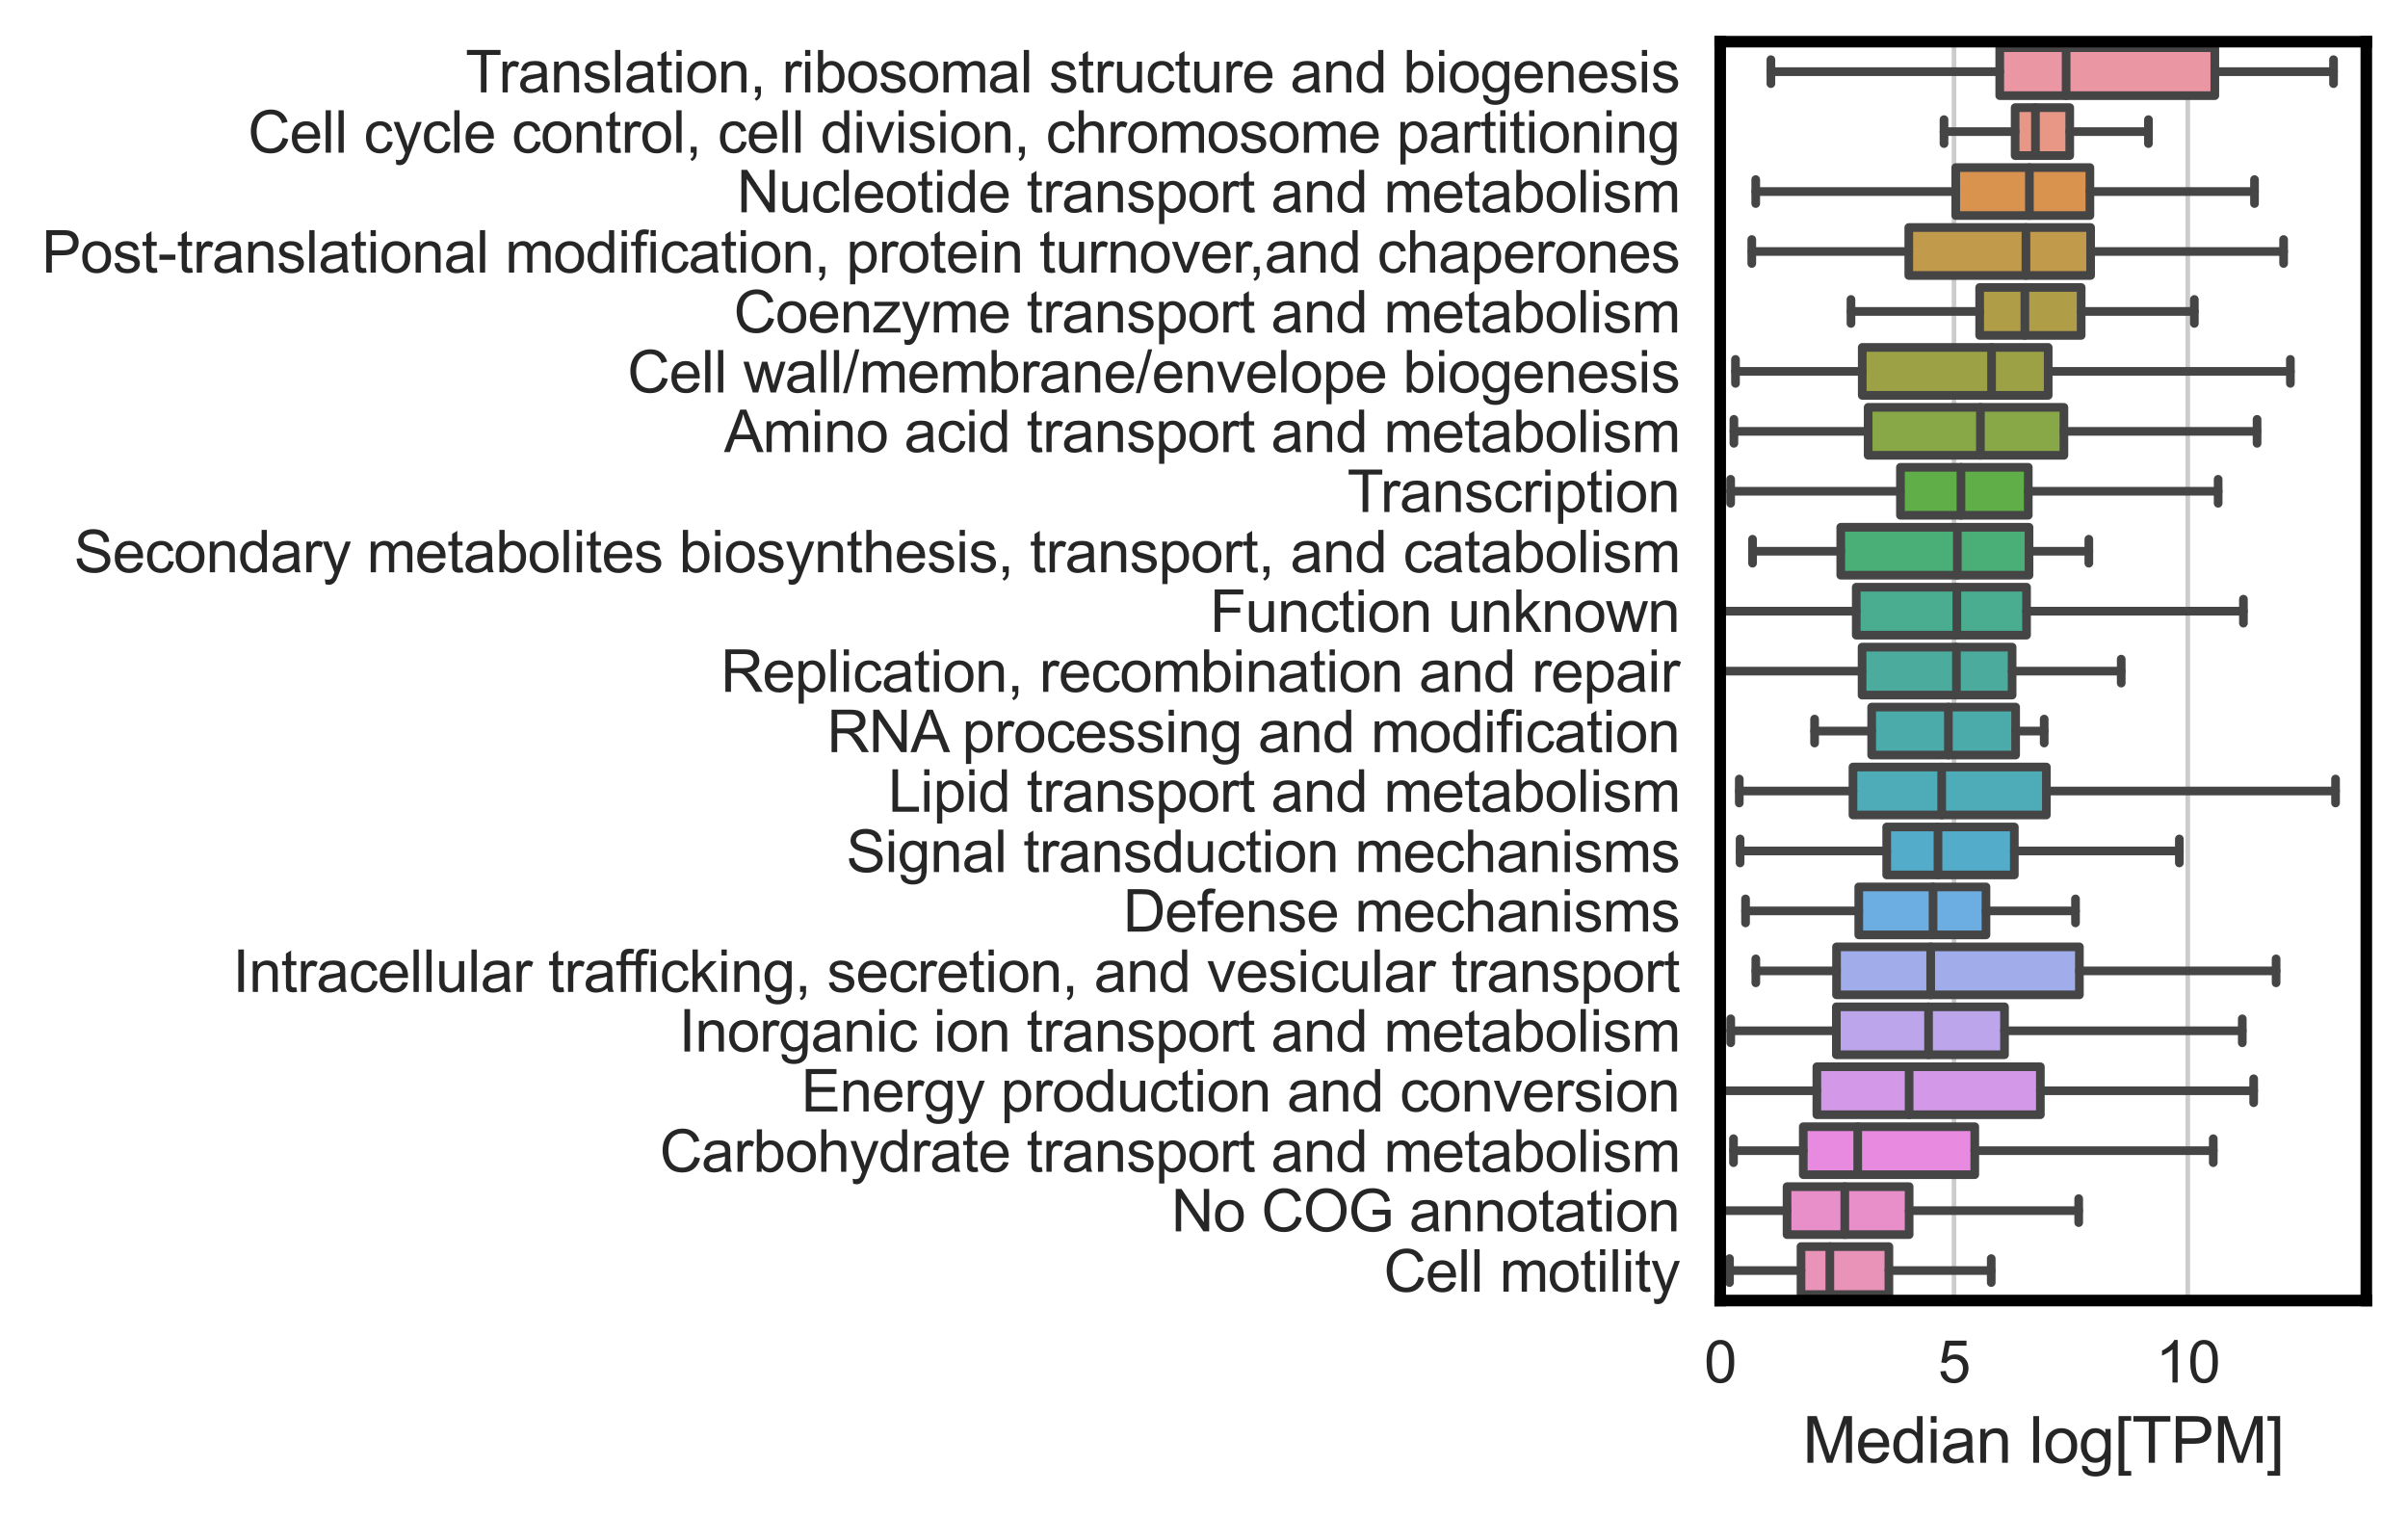 <?xml version="1.0" encoding="utf-8" standalone="no"?>
<!DOCTYPE svg PUBLIC "-//W3C//DTD SVG 1.1//EN"
  "http://www.w3.org/Graphics/SVG/1.1/DTD/svg11.dtd">
<svg xmlns:xlink="http://www.w3.org/1999/xlink" width="415.925pt" height="262.174pt" viewBox="0 0 415.925 262.174" xmlns="http://www.w3.org/2000/svg" version="1.1">
 <defs>
  <style type="text/css">*{stroke-linejoin: round; stroke-linecap: butt}</style>
 </defs>
 <g id="figure_1">
  <g id="patch_1">
   <path d="M 0 262.174 
L 415.925 262.174 
L 415.925 0 
L 0 0 
z
" style="fill: #ffffff"/>
  </g>
  <g id="axes_1">
   <g id="patch_2">
    <path d="M 297.125 224.64 
L 408.725 224.64 
L 408.725 7.2 
L 297.125 7.2 
z
" style="fill: #ffffff"/>
   </g>
   <g id="matplotlib.axis_1">
    <g id="xtick_1">
     <g id="line2d_1">
      <path d="M 297.125 224.64 
L 297.125 7.2 
" clip-path="url(#p1c81a0baf0)" style="fill: none; stroke: #cccccc; stroke-width: 0.8; stroke-linecap: round"/>
     </g>
     <g id="text_1">
      <!-- 0 -->
      <g style="fill: #262626" transform="translate(294.345 238.798)scale(0.1 -0.1)">
       <defs>
        <path id="ArialMT-30" d="M 266 2259 
Q 266 3072 433 3567 
Q 600 4063 929 4331 
Q 1259 4600 1759 4600 
Q 2128 4600 2406 4451 
Q 2684 4303 2865 4023 
Q 3047 3744 3150 3342 
Q 3253 2941 3253 2259 
Q 3253 1453 3087 958 
Q 2922 463 2592 192 
Q 2263 -78 1759 -78 
Q 1097 -78 719 397 
Q 266 969 266 2259 
z
M 844 2259 
Q 844 1131 1108 757 
Q 1372 384 1759 384 
Q 2147 384 2411 759 
Q 2675 1134 2675 2259 
Q 2675 3391 2411 3762 
Q 2147 4134 1753 4134 
Q 1366 4134 1134 3806 
Q 844 3388 844 2259 
z
" transform="scale(0.016)"/>
       </defs>
       <use xlink:href="#ArialMT-30"/>
      </g>
     </g>
    </g>
    <g id="xtick_2">
     <g id="line2d_2">
      <path d="M 337.507 224.64 
L 337.507 7.2 
" clip-path="url(#p1c81a0baf0)" style="fill: none; stroke: #cccccc; stroke-width: 0.8; stroke-linecap: round"/>
     </g>
     <g id="text_2">
      <!-- 5 -->
      <g style="fill: #262626" transform="translate(334.726 238.798)scale(0.1 -0.1)">
       <defs>
        <path id="ArialMT-35" d="M 266 1200 
L 856 1250 
Q 922 819 1161 601 
Q 1400 384 1738 384 
Q 2144 384 2425 690 
Q 2706 997 2706 1503 
Q 2706 1984 2436 2262 
Q 2166 2541 1728 2541 
Q 1456 2541 1237 2417 
Q 1019 2294 894 2097 
L 366 2166 
L 809 4519 
L 3088 4519 
L 3088 3981 
L 1259 3981 
L 1013 2750 
Q 1425 3038 1878 3038 
Q 2478 3038 2890 2622 
Q 3303 2206 3303 1553 
Q 3303 931 2941 478 
Q 2500 -78 1738 -78 
Q 1113 -78 717 272 
Q 322 622 266 1200 
z
" transform="scale(0.016)"/>
       </defs>
       <use xlink:href="#ArialMT-35"/>
      </g>
     </g>
    </g>
    <g id="xtick_3">
     <g id="line2d_3">
      <path d="M 377.888 224.64 
L 377.888 7.2 
" clip-path="url(#p1c81a0baf0)" style="fill: none; stroke: #cccccc; stroke-width: 0.8; stroke-linecap: round"/>
     </g>
     <g id="text_3">
      <!-- 10 -->
      <g style="fill: #262626" transform="translate(372.327 238.798)scale(0.1 -0.1)">
       <defs>
        <path id="ArialMT-31" d="M 2384 0 
L 1822 0 
L 1822 3584 
Q 1619 3391 1289 3197 
Q 959 3003 697 2906 
L 697 3450 
Q 1169 3672 1522 3987 
Q 1875 4303 2022 4600 
L 2384 4600 
L 2384 0 
z
" transform="scale(0.016)"/>
       </defs>
       <use xlink:href="#ArialMT-31"/>
       <use xlink:href="#ArialMT-30" x="55.615"/>
      </g>
     </g>
    </g>
    <g id="text_4">
     <!-- Median log[TPM] -->
     <g style="fill: #262626" transform="translate(311.355 252.659)scale(0.11 -0.11)">
      <defs>
       <path id="ArialMT-4d" d="M 475 0 
L 475 4581 
L 1388 4581 
L 2472 1338 
Q 2622 884 2691 659 
Q 2769 909 2934 1394 
L 4031 4581 
L 4847 4581 
L 4847 0 
L 4263 0 
L 4263 3834 
L 2931 0 
L 2384 0 
L 1059 3900 
L 1059 0 
L 475 0 
z
" transform="scale(0.016)"/>
       <path id="ArialMT-65" d="M 2694 1069 
L 3275 997 
Q 3138 488 2766 206 
Q 2394 -75 1816 -75 
Q 1088 -75 661 373 
Q 234 822 234 1631 
Q 234 2469 665 2931 
Q 1097 3394 1784 3394 
Q 2450 3394 2872 2941 
Q 3294 2488 3294 1666 
Q 3294 1616 3291 1516 
L 816 1516 
Q 847 969 1125 678 
Q 1403 388 1819 388 
Q 2128 388 2347 550 
Q 2566 713 2694 1069 
z
M 847 1978 
L 2700 1978 
Q 2663 2397 2488 2606 
Q 2219 2931 1791 2931 
Q 1403 2931 1139 2672 
Q 875 2413 847 1978 
z
" transform="scale(0.016)"/>
       <path id="ArialMT-64" d="M 2575 0 
L 2575 419 
Q 2259 -75 1647 -75 
Q 1250 -75 917 144 
Q 584 363 401 755 
Q 219 1147 219 1656 
Q 219 2153 384 2558 
Q 550 2963 881 3178 
Q 1213 3394 1622 3394 
Q 1922 3394 2156 3267 
Q 2391 3141 2538 2938 
L 2538 4581 
L 3097 4581 
L 3097 0 
L 2575 0 
z
M 797 1656 
Q 797 1019 1065 703 
Q 1334 388 1700 388 
Q 2069 388 2326 689 
Q 2584 991 2584 1609 
Q 2584 2291 2321 2609 
Q 2059 2928 1675 2928 
Q 1300 2928 1048 2622 
Q 797 2316 797 1656 
z
" transform="scale(0.016)"/>
       <path id="ArialMT-69" d="M 425 3934 
L 425 4581 
L 988 4581 
L 988 3934 
L 425 3934 
z
M 425 0 
L 425 3319 
L 988 3319 
L 988 0 
L 425 0 
z
" transform="scale(0.016)"/>
       <path id="ArialMT-61" d="M 2588 409 
Q 2275 144 1986 34 
Q 1697 -75 1366 -75 
Q 819 -75 525 192 
Q 231 459 231 875 
Q 231 1119 342 1320 
Q 453 1522 633 1644 
Q 813 1766 1038 1828 
Q 1203 1872 1538 1913 
Q 2219 1994 2541 2106 
Q 2544 2222 2544 2253 
Q 2544 2597 2384 2738 
Q 2169 2928 1744 2928 
Q 1347 2928 1158 2789 
Q 969 2650 878 2297 
L 328 2372 
Q 403 2725 575 2942 
Q 747 3159 1072 3276 
Q 1397 3394 1825 3394 
Q 2250 3394 2515 3294 
Q 2781 3194 2906 3042 
Q 3031 2891 3081 2659 
Q 3109 2516 3109 2141 
L 3109 1391 
Q 3109 606 3145 398 
Q 3181 191 3288 0 
L 2700 0 
Q 2613 175 2588 409 
z
M 2541 1666 
Q 2234 1541 1622 1453 
Q 1275 1403 1131 1340 
Q 988 1278 909 1158 
Q 831 1038 831 891 
Q 831 666 1001 516 
Q 1172 366 1500 366 
Q 1825 366 2078 508 
Q 2331 650 2450 897 
Q 2541 1088 2541 1459 
L 2541 1666 
z
" transform="scale(0.016)"/>
       <path id="ArialMT-6e" d="M 422 0 
L 422 3319 
L 928 3319 
L 928 2847 
Q 1294 3394 1984 3394 
Q 2284 3394 2536 3286 
Q 2788 3178 2913 3003 
Q 3038 2828 3088 2588 
Q 3119 2431 3119 2041 
L 3119 0 
L 2556 0 
L 2556 2019 
Q 2556 2363 2490 2533 
Q 2425 2703 2258 2804 
Q 2091 2906 1866 2906 
Q 1506 2906 1245 2678 
Q 984 2450 984 1813 
L 984 0 
L 422 0 
z
" transform="scale(0.016)"/>
       <path id="ArialMT-20" transform="scale(0.016)"/>
       <path id="ArialMT-6c" d="M 409 0 
L 409 4581 
L 972 4581 
L 972 0 
L 409 0 
z
" transform="scale(0.016)"/>
       <path id="ArialMT-6f" d="M 213 1659 
Q 213 2581 725 3025 
Q 1153 3394 1769 3394 
Q 2453 3394 2887 2945 
Q 3322 2497 3322 1706 
Q 3322 1066 3130 698 
Q 2938 331 2570 128 
Q 2203 -75 1769 -75 
Q 1072 -75 642 372 
Q 213 819 213 1659 
z
M 791 1659 
Q 791 1022 1069 705 
Q 1347 388 1769 388 
Q 2188 388 2466 706 
Q 2744 1025 2744 1678 
Q 2744 2294 2464 2611 
Q 2184 2928 1769 2928 
Q 1347 2928 1069 2612 
Q 791 2297 791 1659 
z
" transform="scale(0.016)"/>
       <path id="ArialMT-67" d="M 319 -275 
L 866 -356 
Q 900 -609 1056 -725 
Q 1266 -881 1628 -881 
Q 2019 -881 2231 -725 
Q 2444 -569 2519 -288 
Q 2563 -116 2559 434 
Q 2191 0 1641 0 
Q 956 0 581 494 
Q 206 988 206 1678 
Q 206 2153 378 2554 
Q 550 2956 876 3175 
Q 1203 3394 1644 3394 
Q 2231 3394 2613 2919 
L 2613 3319 
L 3131 3319 
L 3131 450 
Q 3131 -325 2973 -648 
Q 2816 -972 2473 -1159 
Q 2131 -1347 1631 -1347 
Q 1038 -1347 672 -1080 
Q 306 -813 319 -275 
z
M 784 1719 
Q 784 1066 1043 766 
Q 1303 466 1694 466 
Q 2081 466 2343 764 
Q 2606 1063 2606 1700 
Q 2606 2309 2336 2618 
Q 2066 2928 1684 2928 
Q 1309 2928 1046 2623 
Q 784 2319 784 1719 
z
" transform="scale(0.016)"/>
       <path id="ArialMT-5b" d="M 434 -1272 
L 434 4581 
L 1675 4581 
L 1675 4116 
L 997 4116 
L 997 -806 
L 1675 -806 
L 1675 -1272 
L 434 -1272 
z
" transform="scale(0.016)"/>
       <path id="ArialMT-54" d="M 1659 0 
L 1659 4041 
L 150 4041 
L 150 4581 
L 3781 4581 
L 3781 4041 
L 2266 4041 
L 2266 0 
L 1659 0 
z
" transform="scale(0.016)"/>
       <path id="ArialMT-50" d="M 494 0 
L 494 4581 
L 2222 4581 
Q 2678 4581 2919 4538 
Q 3256 4481 3484 4323 
Q 3713 4166 3852 3881 
Q 3991 3597 3991 3256 
Q 3991 2672 3619 2267 
Q 3247 1863 2275 1863 
L 1100 1863 
L 1100 0 
L 494 0 
z
M 1100 2403 
L 2284 2403 
Q 2872 2403 3119 2622 
Q 3366 2841 3366 3238 
Q 3366 3525 3220 3729 
Q 3075 3934 2838 4000 
Q 2684 4041 2272 4041 
L 1100 4041 
L 1100 2403 
z
" transform="scale(0.016)"/>
       <path id="ArialMT-5d" d="M 1363 -1272 
L 122 -1272 
L 122 -806 
L 800 -806 
L 800 4116 
L 122 4116 
L 122 4581 
L 1363 4581 
L 1363 -1272 
z
" transform="scale(0.016)"/>
      </defs>
      <use xlink:href="#ArialMT-4d"/>
      <use xlink:href="#ArialMT-65" x="83.301"/>
      <use xlink:href="#ArialMT-64" x="138.916"/>
      <use xlink:href="#ArialMT-69" x="194.531"/>
      <use xlink:href="#ArialMT-61" x="216.748"/>
      <use xlink:href="#ArialMT-6e" x="272.363"/>
      <use xlink:href="#ArialMT-20" x="327.979"/>
      <use xlink:href="#ArialMT-6c" x="355.762"/>
      <use xlink:href="#ArialMT-6f" x="377.979"/>
      <use xlink:href="#ArialMT-67" x="433.594"/>
      <use xlink:href="#ArialMT-5b" x="489.209"/>
      <use xlink:href="#ArialMT-54" x="516.992"/>
      <use xlink:href="#ArialMT-50" x="578.076"/>
      <use xlink:href="#ArialMT-4d" x="644.775"/>
      <use xlink:href="#ArialMT-5d" x="728.076"/>
     </g>
    </g>
   </g>
   <g id="matplotlib.axis_2">
    <g id="ytick_1">
     <g id="text_5">
      <!-- Translation, ribosomal structure and biogenesis -->
      <g style="fill: #262626" transform="translate(80.408 15.956)scale(0.1 -0.1)">
       <defs>
        <path id="ArialMT-72" d="M 416 0 
L 416 3319 
L 922 3319 
L 922 2816 
Q 1116 3169 1280 3281 
Q 1444 3394 1641 3394 
Q 1925 3394 2219 3213 
L 2025 2691 
Q 1819 2813 1613 2813 
Q 1428 2813 1281 2702 
Q 1134 2591 1072 2394 
Q 978 2094 978 1738 
L 978 0 
L 416 0 
z
" transform="scale(0.016)"/>
        <path id="ArialMT-73" d="M 197 991 
L 753 1078 
Q 800 744 1014 566 
Q 1228 388 1613 388 
Q 2000 388 2187 545 
Q 2375 703 2375 916 
Q 2375 1106 2209 1216 
Q 2094 1291 1634 1406 
Q 1016 1563 777 1677 
Q 538 1791 414 1992 
Q 291 2194 291 2438 
Q 291 2659 392 2848 
Q 494 3038 669 3163 
Q 800 3259 1026 3326 
Q 1253 3394 1513 3394 
Q 1903 3394 2198 3281 
Q 2494 3169 2634 2976 
Q 2775 2784 2828 2463 
L 2278 2388 
Q 2241 2644 2061 2787 
Q 1881 2931 1553 2931 
Q 1166 2931 1000 2803 
Q 834 2675 834 2503 
Q 834 2394 903 2306 
Q 972 2216 1119 2156 
Q 1203 2125 1616 2013 
Q 2213 1853 2448 1751 
Q 2684 1650 2818 1456 
Q 2953 1263 2953 975 
Q 2953 694 2789 445 
Q 2625 197 2315 61 
Q 2006 -75 1616 -75 
Q 969 -75 630 194 
Q 291 463 197 991 
z
" transform="scale(0.016)"/>
        <path id="ArialMT-74" d="M 1650 503 
L 1731 6 
Q 1494 -44 1306 -44 
Q 1000 -44 831 53 
Q 663 150 594 308 
Q 525 466 525 972 
L 525 2881 
L 113 2881 
L 113 3319 
L 525 3319 
L 525 4141 
L 1084 4478 
L 1084 3319 
L 1650 3319 
L 1650 2881 
L 1084 2881 
L 1084 941 
Q 1084 700 1114 631 
Q 1144 563 1211 522 
Q 1278 481 1403 481 
Q 1497 481 1650 503 
z
" transform="scale(0.016)"/>
        <path id="ArialMT-2c" d="M 569 0 
L 569 641 
L 1209 641 
L 1209 0 
Q 1209 -353 1084 -570 
Q 959 -788 688 -906 
L 531 -666 
Q 709 -588 793 -436 
Q 878 -284 888 0 
L 569 0 
z
" transform="scale(0.016)"/>
        <path id="ArialMT-62" d="M 941 0 
L 419 0 
L 419 4581 
L 981 4581 
L 981 2947 
Q 1338 3394 1891 3394 
Q 2197 3394 2470 3270 
Q 2744 3147 2920 2923 
Q 3097 2700 3197 2384 
Q 3297 2069 3297 1709 
Q 3297 856 2875 390 
Q 2453 -75 1863 -75 
Q 1275 -75 941 416 
L 941 0 
z
M 934 1684 
Q 934 1088 1097 822 
Q 1363 388 1816 388 
Q 2184 388 2453 708 
Q 2722 1028 2722 1663 
Q 2722 2313 2464 2622 
Q 2206 2931 1841 2931 
Q 1472 2931 1203 2611 
Q 934 2291 934 1684 
z
" transform="scale(0.016)"/>
        <path id="ArialMT-6d" d="M 422 0 
L 422 3319 
L 925 3319 
L 925 2853 
Q 1081 3097 1340 3245 
Q 1600 3394 1931 3394 
Q 2300 3394 2536 3241 
Q 2772 3088 2869 2813 
Q 3263 3394 3894 3394 
Q 4388 3394 4653 3120 
Q 4919 2847 4919 2278 
L 4919 0 
L 4359 0 
L 4359 2091 
Q 4359 2428 4304 2576 
Q 4250 2725 4106 2815 
Q 3963 2906 3769 2906 
Q 3419 2906 3187 2673 
Q 2956 2441 2956 1928 
L 2956 0 
L 2394 0 
L 2394 2156 
Q 2394 2531 2256 2718 
Q 2119 2906 1806 2906 
Q 1569 2906 1367 2781 
Q 1166 2656 1075 2415 
Q 984 2175 984 1722 
L 984 0 
L 422 0 
z
" transform="scale(0.016)"/>
        <path id="ArialMT-75" d="M 2597 0 
L 2597 488 
Q 2209 -75 1544 -75 
Q 1250 -75 995 37 
Q 741 150 617 320 
Q 494 491 444 738 
Q 409 903 409 1263 
L 409 3319 
L 972 3319 
L 972 1478 
Q 972 1038 1006 884 
Q 1059 663 1231 536 
Q 1403 409 1656 409 
Q 1909 409 2131 539 
Q 2353 669 2445 892 
Q 2538 1116 2538 1541 
L 2538 3319 
L 3100 3319 
L 3100 0 
L 2597 0 
z
" transform="scale(0.016)"/>
        <path id="ArialMT-63" d="M 2588 1216 
L 3141 1144 
Q 3050 572 2676 248 
Q 2303 -75 1759 -75 
Q 1078 -75 664 370 
Q 250 816 250 1647 
Q 250 2184 428 2587 
Q 606 2991 970 3192 
Q 1334 3394 1763 3394 
Q 2303 3394 2647 3120 
Q 2991 2847 3088 2344 
L 2541 2259 
Q 2463 2594 2264 2762 
Q 2066 2931 1784 2931 
Q 1359 2931 1093 2626 
Q 828 2322 828 1663 
Q 828 994 1084 691 
Q 1341 388 1753 388 
Q 2084 388 2306 591 
Q 2528 794 2588 1216 
z
" transform="scale(0.016)"/>
       </defs>
       <use xlink:href="#ArialMT-54"/>
       <use xlink:href="#ArialMT-72" x="57.334"/>
       <use xlink:href="#ArialMT-61" x="90.635"/>
       <use xlink:href="#ArialMT-6e" x="146.25"/>
       <use xlink:href="#ArialMT-73" x="201.865"/>
       <use xlink:href="#ArialMT-6c" x="251.865"/>
       <use xlink:href="#ArialMT-61" x="274.082"/>
       <use xlink:href="#ArialMT-74" x="329.697"/>
       <use xlink:href="#ArialMT-69" x="357.48"/>
       <use xlink:href="#ArialMT-6f" x="379.697"/>
       <use xlink:href="#ArialMT-6e" x="435.312"/>
       <use xlink:href="#ArialMT-2c" x="490.928"/>
       <use xlink:href="#ArialMT-20" x="518.711"/>
       <use xlink:href="#ArialMT-72" x="546.494"/>
       <use xlink:href="#ArialMT-69" x="579.795"/>
       <use xlink:href="#ArialMT-62" x="602.012"/>
       <use xlink:href="#ArialMT-6f" x="657.627"/>
       <use xlink:href="#ArialMT-73" x="713.242"/>
       <use xlink:href="#ArialMT-6f" x="763.242"/>
       <use xlink:href="#ArialMT-6d" x="818.857"/>
       <use xlink:href="#ArialMT-61" x="902.158"/>
       <use xlink:href="#ArialMT-6c" x="957.773"/>
       <use xlink:href="#ArialMT-20" x="979.99"/>
       <use xlink:href="#ArialMT-73" x="1007.773"/>
       <use xlink:href="#ArialMT-74" x="1057.773"/>
       <use xlink:href="#ArialMT-72" x="1085.557"/>
       <use xlink:href="#ArialMT-75" x="1118.857"/>
       <use xlink:href="#ArialMT-63" x="1174.473"/>
       <use xlink:href="#ArialMT-74" x="1224.473"/>
       <use xlink:href="#ArialMT-75" x="1252.256"/>
       <use xlink:href="#ArialMT-72" x="1307.871"/>
       <use xlink:href="#ArialMT-65" x="1341.172"/>
       <use xlink:href="#ArialMT-20" x="1396.787"/>
       <use xlink:href="#ArialMT-61" x="1424.57"/>
       <use xlink:href="#ArialMT-6e" x="1480.186"/>
       <use xlink:href="#ArialMT-64" x="1535.801"/>
       <use xlink:href="#ArialMT-20" x="1591.416"/>
       <use xlink:href="#ArialMT-62" x="1619.199"/>
       <use xlink:href="#ArialMT-69" x="1674.814"/>
       <use xlink:href="#ArialMT-6f" x="1697.031"/>
       <use xlink:href="#ArialMT-67" x="1752.646"/>
       <use xlink:href="#ArialMT-65" x="1808.262"/>
       <use xlink:href="#ArialMT-6e" x="1863.877"/>
       <use xlink:href="#ArialMT-65" x="1919.492"/>
       <use xlink:href="#ArialMT-73" x="1975.107"/>
       <use xlink:href="#ArialMT-69" x="2025.107"/>
       <use xlink:href="#ArialMT-73" x="2047.324"/>
      </g>
     </g>
    </g>
    <g id="ytick_2">
     <g id="text_6">
      <!-- Cell cycle control, cell division, chromosome partitioning -->
      <g style="fill: #262626" transform="translate(42.814 26.371)scale(0.1 -0.1)">
       <defs>
        <path id="ArialMT-43" d="M 3763 1606 
L 4369 1453 
Q 4178 706 3683 314 
Q 3188 -78 2472 -78 
Q 1731 -78 1267 223 
Q 803 525 561 1097 
Q 319 1669 319 2325 
Q 319 3041 592 3573 
Q 866 4106 1370 4382 
Q 1875 4659 2481 4659 
Q 3169 4659 3637 4309 
Q 4106 3959 4291 3325 
L 3694 3184 
Q 3534 3684 3231 3912 
Q 2928 4141 2469 4141 
Q 1941 4141 1586 3887 
Q 1231 3634 1087 3207 
Q 944 2781 944 2328 
Q 944 1744 1114 1308 
Q 1284 872 1643 656 
Q 2003 441 2422 441 
Q 2931 441 3284 734 
Q 3638 1028 3763 1606 
z
" transform="scale(0.016)"/>
        <path id="ArialMT-79" d="M 397 -1278 
L 334 -750 
Q 519 -800 656 -800 
Q 844 -800 956 -737 
Q 1069 -675 1141 -563 
Q 1194 -478 1313 -144 
Q 1328 -97 1363 -6 
L 103 3319 
L 709 3319 
L 1400 1397 
Q 1534 1031 1641 628 
Q 1738 1016 1872 1384 
L 2581 3319 
L 3144 3319 
L 1881 -56 
Q 1678 -603 1566 -809 
Q 1416 -1088 1222 -1217 
Q 1028 -1347 759 -1347 
Q 597 -1347 397 -1278 
z
" transform="scale(0.016)"/>
        <path id="ArialMT-76" d="M 1344 0 
L 81 3319 
L 675 3319 
L 1388 1331 
Q 1503 1009 1600 663 
Q 1675 925 1809 1294 
L 2547 3319 
L 3125 3319 
L 1869 0 
L 1344 0 
z
" transform="scale(0.016)"/>
        <path id="ArialMT-68" d="M 422 0 
L 422 4581 
L 984 4581 
L 984 2938 
Q 1378 3394 1978 3394 
Q 2347 3394 2619 3248 
Q 2891 3103 3008 2847 
Q 3125 2591 3125 2103 
L 3125 0 
L 2563 0 
L 2563 2103 
Q 2563 2525 2380 2717 
Q 2197 2909 1863 2909 
Q 1613 2909 1392 2779 
Q 1172 2650 1078 2428 
Q 984 2206 984 1816 
L 984 0 
L 422 0 
z
" transform="scale(0.016)"/>
        <path id="ArialMT-70" d="M 422 -1272 
L 422 3319 
L 934 3319 
L 934 2888 
Q 1116 3141 1344 3267 
Q 1572 3394 1897 3394 
Q 2322 3394 2647 3175 
Q 2972 2956 3137 2557 
Q 3303 2159 3303 1684 
Q 3303 1175 3120 767 
Q 2938 359 2589 142 
Q 2241 -75 1856 -75 
Q 1575 -75 1351 44 
Q 1128 163 984 344 
L 984 -1272 
L 422 -1272 
z
M 931 1641 
Q 931 1000 1190 694 
Q 1450 388 1819 388 
Q 2194 388 2461 705 
Q 2728 1022 2728 1688 
Q 2728 2322 2467 2637 
Q 2206 2953 1844 2953 
Q 1484 2953 1207 2617 
Q 931 2281 931 1641 
z
" transform="scale(0.016)"/>
       </defs>
       <use xlink:href="#ArialMT-43"/>
       <use xlink:href="#ArialMT-65" x="72.217"/>
       <use xlink:href="#ArialMT-6c" x="127.832"/>
       <use xlink:href="#ArialMT-6c" x="150.049"/>
       <use xlink:href="#ArialMT-20" x="172.266"/>
       <use xlink:href="#ArialMT-63" x="200.049"/>
       <use xlink:href="#ArialMT-79" x="250.049"/>
       <use xlink:href="#ArialMT-63" x="300.049"/>
       <use xlink:href="#ArialMT-6c" x="350.049"/>
       <use xlink:href="#ArialMT-65" x="372.266"/>
       <use xlink:href="#ArialMT-20" x="427.881"/>
       <use xlink:href="#ArialMT-63" x="455.664"/>
       <use xlink:href="#ArialMT-6f" x="505.664"/>
       <use xlink:href="#ArialMT-6e" x="561.279"/>
       <use xlink:href="#ArialMT-74" x="616.895"/>
       <use xlink:href="#ArialMT-72" x="644.678"/>
       <use xlink:href="#ArialMT-6f" x="677.979"/>
       <use xlink:href="#ArialMT-6c" x="733.594"/>
       <use xlink:href="#ArialMT-2c" x="755.811"/>
       <use xlink:href="#ArialMT-20" x="783.594"/>
       <use xlink:href="#ArialMT-63" x="811.377"/>
       <use xlink:href="#ArialMT-65" x="861.377"/>
       <use xlink:href="#ArialMT-6c" x="916.992"/>
       <use xlink:href="#ArialMT-6c" x="939.209"/>
       <use xlink:href="#ArialMT-20" x="961.426"/>
       <use xlink:href="#ArialMT-64" x="989.209"/>
       <use xlink:href="#ArialMT-69" x="1044.824"/>
       <use xlink:href="#ArialMT-76" x="1067.041"/>
       <use xlink:href="#ArialMT-69" x="1117.041"/>
       <use xlink:href="#ArialMT-73" x="1139.258"/>
       <use xlink:href="#ArialMT-69" x="1189.258"/>
       <use xlink:href="#ArialMT-6f" x="1211.475"/>
       <use xlink:href="#ArialMT-6e" x="1267.09"/>
       <use xlink:href="#ArialMT-2c" x="1322.705"/>
       <use xlink:href="#ArialMT-20" x="1350.488"/>
       <use xlink:href="#ArialMT-63" x="1378.271"/>
       <use xlink:href="#ArialMT-68" x="1428.271"/>
       <use xlink:href="#ArialMT-72" x="1483.887"/>
       <use xlink:href="#ArialMT-6f" x="1517.188"/>
       <use xlink:href="#ArialMT-6d" x="1572.803"/>
       <use xlink:href="#ArialMT-6f" x="1656.104"/>
       <use xlink:href="#ArialMT-73" x="1711.719"/>
       <use xlink:href="#ArialMT-6f" x="1761.719"/>
       <use xlink:href="#ArialMT-6d" x="1817.334"/>
       <use xlink:href="#ArialMT-65" x="1900.635"/>
       <use xlink:href="#ArialMT-20" x="1956.25"/>
       <use xlink:href="#ArialMT-70" x="1984.033"/>
       <use xlink:href="#ArialMT-61" x="2039.648"/>
       <use xlink:href="#ArialMT-72" x="2095.264"/>
       <use xlink:href="#ArialMT-74" x="2128.564"/>
       <use xlink:href="#ArialMT-69" x="2156.348"/>
       <use xlink:href="#ArialMT-74" x="2178.564"/>
       <use xlink:href="#ArialMT-69" x="2206.348"/>
       <use xlink:href="#ArialMT-6f" x="2228.564"/>
       <use xlink:href="#ArialMT-6e" x="2284.18"/>
       <use xlink:href="#ArialMT-69" x="2339.795"/>
       <use xlink:href="#ArialMT-6e" x="2362.012"/>
       <use xlink:href="#ArialMT-67" x="2417.627"/>
      </g>
     </g>
    </g>
    <g id="ytick_3">
     <g id="text_7">
      <!-- Nucleotide transport and metabolism -->
      <g style="fill: #262626" transform="translate(127.275 36.665)scale(0.1 -0.1)">
       <defs>
        <path id="ArialMT-4e" d="M 488 0 
L 488 4581 
L 1109 4581 
L 3516 984 
L 3516 4581 
L 4097 4581 
L 4097 0 
L 3475 0 
L 1069 3600 
L 1069 0 
L 488 0 
z
" transform="scale(0.016)"/>
       </defs>
       <use xlink:href="#ArialMT-4e"/>
       <use xlink:href="#ArialMT-75" x="72.217"/>
       <use xlink:href="#ArialMT-63" x="127.832"/>
       <use xlink:href="#ArialMT-6c" x="177.832"/>
       <use xlink:href="#ArialMT-65" x="200.049"/>
       <use xlink:href="#ArialMT-6f" x="255.664"/>
       <use xlink:href="#ArialMT-74" x="311.279"/>
       <use xlink:href="#ArialMT-69" x="339.062"/>
       <use xlink:href="#ArialMT-64" x="361.279"/>
       <use xlink:href="#ArialMT-65" x="416.895"/>
       <use xlink:href="#ArialMT-20" x="472.51"/>
       <use xlink:href="#ArialMT-74" x="500.293"/>
       <use xlink:href="#ArialMT-72" x="528.076"/>
       <use xlink:href="#ArialMT-61" x="561.377"/>
       <use xlink:href="#ArialMT-6e" x="616.992"/>
       <use xlink:href="#ArialMT-73" x="672.607"/>
       <use xlink:href="#ArialMT-70" x="722.607"/>
       <use xlink:href="#ArialMT-6f" x="778.223"/>
       <use xlink:href="#ArialMT-72" x="833.838"/>
       <use xlink:href="#ArialMT-74" x="867.139"/>
       <use xlink:href="#ArialMT-20" x="894.922"/>
       <use xlink:href="#ArialMT-61" x="922.705"/>
       <use xlink:href="#ArialMT-6e" x="978.32"/>
       <use xlink:href="#ArialMT-64" x="1033.936"/>
       <use xlink:href="#ArialMT-20" x="1089.551"/>
       <use xlink:href="#ArialMT-6d" x="1117.334"/>
       <use xlink:href="#ArialMT-65" x="1200.635"/>
       <use xlink:href="#ArialMT-74" x="1256.25"/>
       <use xlink:href="#ArialMT-61" x="1284.033"/>
       <use xlink:href="#ArialMT-62" x="1339.648"/>
       <use xlink:href="#ArialMT-6f" x="1395.264"/>
       <use xlink:href="#ArialMT-6c" x="1450.879"/>
       <use xlink:href="#ArialMT-69" x="1473.096"/>
       <use xlink:href="#ArialMT-73" x="1495.312"/>
       <use xlink:href="#ArialMT-6d" x="1545.312"/>
      </g>
     </g>
    </g>
    <g id="ytick_4">
     <g id="text_8">
      <!-- Post-translational modification, protein turnover,and chaperones -->
      <g style="fill: #262626" transform="translate(7.2 47.08)scale(0.1 -0.1)">
       <defs>
        <path id="ArialMT-2d" d="M 203 1375 
L 203 1941 
L 1931 1941 
L 1931 1375 
L 203 1375 
z
" transform="scale(0.016)"/>
        <path id="ArialMT-66" d="M 556 0 
L 556 2881 
L 59 2881 
L 59 3319 
L 556 3319 
L 556 3672 
Q 556 4006 616 4169 
Q 697 4388 901 4523 
Q 1106 4659 1475 4659 
Q 1713 4659 2000 4603 
L 1916 4113 
Q 1741 4144 1584 4144 
Q 1328 4144 1222 4034 
Q 1116 3925 1116 3625 
L 1116 3319 
L 1763 3319 
L 1763 2881 
L 1116 2881 
L 1116 0 
L 556 0 
z
" transform="scale(0.016)"/>
       </defs>
       <use xlink:href="#ArialMT-50"/>
       <use xlink:href="#ArialMT-6f" x="66.699"/>
       <use xlink:href="#ArialMT-73" x="122.314"/>
       <use xlink:href="#ArialMT-74" x="172.314"/>
       <use xlink:href="#ArialMT-2d" x="200.098"/>
       <use xlink:href="#ArialMT-74" x="233.398"/>
       <use xlink:href="#ArialMT-72" x="261.182"/>
       <use xlink:href="#ArialMT-61" x="294.482"/>
       <use xlink:href="#ArialMT-6e" x="350.098"/>
       <use xlink:href="#ArialMT-73" x="405.713"/>
       <use xlink:href="#ArialMT-6c" x="455.713"/>
       <use xlink:href="#ArialMT-61" x="477.93"/>
       <use xlink:href="#ArialMT-74" x="533.545"/>
       <use xlink:href="#ArialMT-69" x="561.328"/>
       <use xlink:href="#ArialMT-6f" x="583.545"/>
       <use xlink:href="#ArialMT-6e" x="639.16"/>
       <use xlink:href="#ArialMT-61" x="694.775"/>
       <use xlink:href="#ArialMT-6c" x="750.391"/>
       <use xlink:href="#ArialMT-20" x="772.607"/>
       <use xlink:href="#ArialMT-6d" x="800.391"/>
       <use xlink:href="#ArialMT-6f" x="883.691"/>
       <use xlink:href="#ArialMT-64" x="939.307"/>
       <use xlink:href="#ArialMT-69" x="994.922"/>
       <use xlink:href="#ArialMT-66" x="1017.139"/>
       <use xlink:href="#ArialMT-69" x="1044.922"/>
       <use xlink:href="#ArialMT-63" x="1067.139"/>
       <use xlink:href="#ArialMT-61" x="1117.139"/>
       <use xlink:href="#ArialMT-74" x="1172.754"/>
       <use xlink:href="#ArialMT-69" x="1200.537"/>
       <use xlink:href="#ArialMT-6f" x="1222.754"/>
       <use xlink:href="#ArialMT-6e" x="1278.369"/>
       <use xlink:href="#ArialMT-2c" x="1333.984"/>
       <use xlink:href="#ArialMT-20" x="1361.768"/>
       <use xlink:href="#ArialMT-70" x="1389.551"/>
       <use xlink:href="#ArialMT-72" x="1445.166"/>
       <use xlink:href="#ArialMT-6f" x="1478.467"/>
       <use xlink:href="#ArialMT-74" x="1534.082"/>
       <use xlink:href="#ArialMT-65" x="1561.865"/>
       <use xlink:href="#ArialMT-69" x="1617.48"/>
       <use xlink:href="#ArialMT-6e" x="1639.697"/>
       <use xlink:href="#ArialMT-20" x="1695.312"/>
       <use xlink:href="#ArialMT-74" x="1723.096"/>
       <use xlink:href="#ArialMT-75" x="1750.879"/>
       <use xlink:href="#ArialMT-72" x="1806.494"/>
       <use xlink:href="#ArialMT-6e" x="1839.795"/>
       <use xlink:href="#ArialMT-6f" x="1895.41"/>
       <use xlink:href="#ArialMT-76" x="1951.025"/>
       <use xlink:href="#ArialMT-65" x="2001.025"/>
       <use xlink:href="#ArialMT-72" x="2056.641"/>
       <use xlink:href="#ArialMT-2c" x="2084.441"/>
       <use xlink:href="#ArialMT-61" x="2112.225"/>
       <use xlink:href="#ArialMT-6e" x="2167.84"/>
       <use xlink:href="#ArialMT-64" x="2223.455"/>
       <use xlink:href="#ArialMT-20" x="2279.07"/>
       <use xlink:href="#ArialMT-63" x="2306.854"/>
       <use xlink:href="#ArialMT-68" x="2356.854"/>
       <use xlink:href="#ArialMT-61" x="2412.469"/>
       <use xlink:href="#ArialMT-70" x="2468.084"/>
       <use xlink:href="#ArialMT-65" x="2523.699"/>
       <use xlink:href="#ArialMT-72" x="2579.314"/>
       <use xlink:href="#ArialMT-6f" x="2612.615"/>
       <use xlink:href="#ArialMT-6e" x="2668.23"/>
       <use xlink:href="#ArialMT-65" x="2723.846"/>
       <use xlink:href="#ArialMT-73" x="2779.461"/>
      </g>
     </g>
    </g>
    <g id="ytick_5">
     <g id="text_9">
      <!-- Coenzyme transport and metabolism -->
      <g style="fill: #262626" transform="translate(126.728 57.434)scale(0.1 -0.1)">
       <defs>
        <path id="ArialMT-7a" d="M 125 0 
L 125 456 
L 2238 2881 
Q 1878 2863 1603 2863 
L 250 2863 
L 250 3319 
L 2963 3319 
L 2963 2947 
L 1166 841 
L 819 456 
Q 1197 484 1528 484 
L 3063 484 
L 3063 0 
L 125 0 
z
" transform="scale(0.016)"/>
       </defs>
       <use xlink:href="#ArialMT-43"/>
       <use xlink:href="#ArialMT-6f" x="72.217"/>
       <use xlink:href="#ArialMT-65" x="127.832"/>
       <use xlink:href="#ArialMT-6e" x="183.447"/>
       <use xlink:href="#ArialMT-7a" x="239.062"/>
       <use xlink:href="#ArialMT-79" x="289.062"/>
       <use xlink:href="#ArialMT-6d" x="339.062"/>
       <use xlink:href="#ArialMT-65" x="422.363"/>
       <use xlink:href="#ArialMT-20" x="477.979"/>
       <use xlink:href="#ArialMT-74" x="505.762"/>
       <use xlink:href="#ArialMT-72" x="533.545"/>
       <use xlink:href="#ArialMT-61" x="566.846"/>
       <use xlink:href="#ArialMT-6e" x="622.461"/>
       <use xlink:href="#ArialMT-73" x="678.076"/>
       <use xlink:href="#ArialMT-70" x="728.076"/>
       <use xlink:href="#ArialMT-6f" x="783.691"/>
       <use xlink:href="#ArialMT-72" x="839.307"/>
       <use xlink:href="#ArialMT-74" x="872.607"/>
       <use xlink:href="#ArialMT-20" x="900.391"/>
       <use xlink:href="#ArialMT-61" x="928.174"/>
       <use xlink:href="#ArialMT-6e" x="983.789"/>
       <use xlink:href="#ArialMT-64" x="1039.404"/>
       <use xlink:href="#ArialMT-20" x="1095.02"/>
       <use xlink:href="#ArialMT-6d" x="1122.803"/>
       <use xlink:href="#ArialMT-65" x="1206.104"/>
       <use xlink:href="#ArialMT-74" x="1261.719"/>
       <use xlink:href="#ArialMT-61" x="1289.502"/>
       <use xlink:href="#ArialMT-62" x="1345.117"/>
       <use xlink:href="#ArialMT-6f" x="1400.732"/>
       <use xlink:href="#ArialMT-6c" x="1456.348"/>
       <use xlink:href="#ArialMT-69" x="1478.564"/>
       <use xlink:href="#ArialMT-73" x="1500.781"/>
       <use xlink:href="#ArialMT-6d" x="1550.781"/>
      </g>
     </g>
    </g>
    <g id="ytick_6">
     <g id="text_10">
      <!-- Cell wall/membrane/envelope biogenesis -->
      <g style="fill: #262626" transform="translate(108.369 67.788)scale(0.1 -0.1)">
       <defs>
        <path id="ArialMT-77" d="M 1034 0 
L 19 3319 
L 600 3319 
L 1128 1403 
L 1325 691 
Q 1338 744 1497 1375 
L 2025 3319 
L 2603 3319 
L 3100 1394 
L 3266 759 
L 3456 1400 
L 4025 3319 
L 4572 3319 
L 3534 0 
L 2950 0 
L 2422 1988 
L 2294 2553 
L 1622 0 
L 1034 0 
z
" transform="scale(0.016)"/>
        <path id="ArialMT-2f" d="M 0 -78 
L 1328 4659 
L 1778 4659 
L 453 -78 
L 0 -78 
z
" transform="scale(0.016)"/>
       </defs>
       <use xlink:href="#ArialMT-43"/>
       <use xlink:href="#ArialMT-65" x="72.217"/>
       <use xlink:href="#ArialMT-6c" x="127.832"/>
       <use xlink:href="#ArialMT-6c" x="150.049"/>
       <use xlink:href="#ArialMT-20" x="172.266"/>
       <use xlink:href="#ArialMT-77" x="200.049"/>
       <use xlink:href="#ArialMT-61" x="272.266"/>
       <use xlink:href="#ArialMT-6c" x="327.881"/>
       <use xlink:href="#ArialMT-6c" x="350.098"/>
       <use xlink:href="#ArialMT-2f" x="372.314"/>
       <use xlink:href="#ArialMT-6d" x="400.098"/>
       <use xlink:href="#ArialMT-65" x="483.398"/>
       <use xlink:href="#ArialMT-6d" x="539.014"/>
       <use xlink:href="#ArialMT-62" x="622.314"/>
       <use xlink:href="#ArialMT-72" x="677.93"/>
       <use xlink:href="#ArialMT-61" x="711.23"/>
       <use xlink:href="#ArialMT-6e" x="766.846"/>
       <use xlink:href="#ArialMT-65" x="822.461"/>
       <use xlink:href="#ArialMT-2f" x="878.076"/>
       <use xlink:href="#ArialMT-65" x="905.859"/>
       <use xlink:href="#ArialMT-6e" x="961.475"/>
       <use xlink:href="#ArialMT-76" x="1017.09"/>
       <use xlink:href="#ArialMT-65" x="1067.09"/>
       <use xlink:href="#ArialMT-6c" x="1122.705"/>
       <use xlink:href="#ArialMT-6f" x="1144.922"/>
       <use xlink:href="#ArialMT-70" x="1200.537"/>
       <use xlink:href="#ArialMT-65" x="1256.152"/>
       <use xlink:href="#ArialMT-20" x="1311.768"/>
       <use xlink:href="#ArialMT-62" x="1339.551"/>
       <use xlink:href="#ArialMT-69" x="1395.166"/>
       <use xlink:href="#ArialMT-6f" x="1417.383"/>
       <use xlink:href="#ArialMT-67" x="1472.998"/>
       <use xlink:href="#ArialMT-65" x="1528.613"/>
       <use xlink:href="#ArialMT-6e" x="1584.229"/>
       <use xlink:href="#ArialMT-65" x="1639.844"/>
       <use xlink:href="#ArialMT-73" x="1695.459"/>
       <use xlink:href="#ArialMT-69" x="1745.459"/>
       <use xlink:href="#ArialMT-73" x="1767.676"/>
      </g>
     </g>
    </g>
    <g id="ytick_7">
     <g id="text_11">
      <!-- Amino acid transport and metabolism -->
      <g style="fill: #262626" transform="translate(125.058 78.082)scale(0.1 -0.1)">
       <defs>
        <path id="ArialMT-41" d="M -9 0 
L 1750 4581 
L 2403 4581 
L 4278 0 
L 3588 0 
L 3053 1388 
L 1138 1388 
L 634 0 
L -9 0 
z
M 1313 1881 
L 2866 1881 
L 2388 3150 
Q 2169 3728 2063 4100 
Q 1975 3659 1816 3225 
L 1313 1881 
z
" transform="scale(0.016)"/>
       </defs>
       <use xlink:href="#ArialMT-41"/>
       <use xlink:href="#ArialMT-6d" x="66.699"/>
       <use xlink:href="#ArialMT-69" x="150"/>
       <use xlink:href="#ArialMT-6e" x="172.217"/>
       <use xlink:href="#ArialMT-6f" x="227.832"/>
       <use xlink:href="#ArialMT-20" x="283.447"/>
       <use xlink:href="#ArialMT-61" x="311.23"/>
       <use xlink:href="#ArialMT-63" x="366.846"/>
       <use xlink:href="#ArialMT-69" x="416.846"/>
       <use xlink:href="#ArialMT-64" x="439.062"/>
       <use xlink:href="#ArialMT-20" x="494.678"/>
       <use xlink:href="#ArialMT-74" x="522.461"/>
       <use xlink:href="#ArialMT-72" x="550.244"/>
       <use xlink:href="#ArialMT-61" x="583.545"/>
       <use xlink:href="#ArialMT-6e" x="639.16"/>
       <use xlink:href="#ArialMT-73" x="694.775"/>
       <use xlink:href="#ArialMT-70" x="744.775"/>
       <use xlink:href="#ArialMT-6f" x="800.391"/>
       <use xlink:href="#ArialMT-72" x="856.006"/>
       <use xlink:href="#ArialMT-74" x="889.307"/>
       <use xlink:href="#ArialMT-20" x="917.09"/>
       <use xlink:href="#ArialMT-61" x="944.873"/>
       <use xlink:href="#ArialMT-6e" x="1000.488"/>
       <use xlink:href="#ArialMT-64" x="1056.104"/>
       <use xlink:href="#ArialMT-20" x="1111.719"/>
       <use xlink:href="#ArialMT-6d" x="1139.502"/>
       <use xlink:href="#ArialMT-65" x="1222.803"/>
       <use xlink:href="#ArialMT-74" x="1278.418"/>
       <use xlink:href="#ArialMT-61" x="1306.201"/>
       <use xlink:href="#ArialMT-62" x="1361.816"/>
       <use xlink:href="#ArialMT-6f" x="1417.432"/>
       <use xlink:href="#ArialMT-6c" x="1473.047"/>
       <use xlink:href="#ArialMT-69" x="1495.264"/>
       <use xlink:href="#ArialMT-73" x="1517.48"/>
       <use xlink:href="#ArialMT-6d" x="1567.48"/>
      </g>
     </g>
    </g>
    <g id="ytick_8">
     <g id="text_12">
      <!-- Transcription -->
      <g style="fill: #262626" transform="translate(232.706 88.436)scale(0.1 -0.1)">
       <use xlink:href="#ArialMT-54"/>
       <use xlink:href="#ArialMT-72" x="57.334"/>
       <use xlink:href="#ArialMT-61" x="90.635"/>
       <use xlink:href="#ArialMT-6e" x="146.25"/>
       <use xlink:href="#ArialMT-73" x="201.865"/>
       <use xlink:href="#ArialMT-63" x="251.865"/>
       <use xlink:href="#ArialMT-72" x="301.865"/>
       <use xlink:href="#ArialMT-69" x="335.166"/>
       <use xlink:href="#ArialMT-70" x="357.383"/>
       <use xlink:href="#ArialMT-74" x="412.998"/>
       <use xlink:href="#ArialMT-69" x="440.781"/>
       <use xlink:href="#ArialMT-6f" x="462.998"/>
       <use xlink:href="#ArialMT-6e" x="518.613"/>
      </g>
     </g>
    </g>
    <g id="ytick_9">
     <g id="text_13">
      <!-- Secondary metabolites biosynthesis, transport, and catabolism -->
      <g style="fill: #262626" transform="translate(12.775 98.851)scale(0.1 -0.1)">
       <defs>
        <path id="ArialMT-53" d="M 288 1472 
L 859 1522 
Q 900 1178 1048 958 
Q 1197 738 1509 602 
Q 1822 466 2213 466 
Q 2559 466 2825 569 
Q 3091 672 3220 851 
Q 3350 1031 3350 1244 
Q 3350 1459 3225 1620 
Q 3100 1781 2813 1891 
Q 2628 1963 1997 2114 
Q 1366 2266 1113 2400 
Q 784 2572 623 2826 
Q 463 3081 463 3397 
Q 463 3744 659 4045 
Q 856 4347 1234 4503 
Q 1613 4659 2075 4659 
Q 2584 4659 2973 4495 
Q 3363 4331 3572 4012 
Q 3781 3694 3797 3291 
L 3216 3247 
Q 3169 3681 2898 3903 
Q 2628 4125 2100 4125 
Q 1550 4125 1298 3923 
Q 1047 3722 1047 3438 
Q 1047 3191 1225 3031 
Q 1400 2872 2139 2705 
Q 2878 2538 3153 2413 
Q 3553 2228 3743 1945 
Q 3934 1663 3934 1294 
Q 3934 928 3725 604 
Q 3516 281 3123 101 
Q 2731 -78 2241 -78 
Q 1619 -78 1198 103 
Q 778 284 539 648 
Q 300 1013 288 1472 
z
" transform="scale(0.016)"/>
       </defs>
       <use xlink:href="#ArialMT-53"/>
       <use xlink:href="#ArialMT-65" x="66.699"/>
       <use xlink:href="#ArialMT-63" x="122.314"/>
       <use xlink:href="#ArialMT-6f" x="172.314"/>
       <use xlink:href="#ArialMT-6e" x="227.93"/>
       <use xlink:href="#ArialMT-64" x="283.545"/>
       <use xlink:href="#ArialMT-61" x="339.16"/>
       <use xlink:href="#ArialMT-72" x="394.775"/>
       <use xlink:href="#ArialMT-79" x="428.076"/>
       <use xlink:href="#ArialMT-20" x="478.076"/>
       <use xlink:href="#ArialMT-6d" x="505.859"/>
       <use xlink:href="#ArialMT-65" x="589.16"/>
       <use xlink:href="#ArialMT-74" x="644.775"/>
       <use xlink:href="#ArialMT-61" x="672.559"/>
       <use xlink:href="#ArialMT-62" x="728.174"/>
       <use xlink:href="#ArialMT-6f" x="783.789"/>
       <use xlink:href="#ArialMT-6c" x="839.404"/>
       <use xlink:href="#ArialMT-69" x="861.621"/>
       <use xlink:href="#ArialMT-74" x="883.838"/>
       <use xlink:href="#ArialMT-65" x="911.621"/>
       <use xlink:href="#ArialMT-73" x="967.236"/>
       <use xlink:href="#ArialMT-20" x="1017.236"/>
       <use xlink:href="#ArialMT-62" x="1045.02"/>
       <use xlink:href="#ArialMT-69" x="1100.635"/>
       <use xlink:href="#ArialMT-6f" x="1122.852"/>
       <use xlink:href="#ArialMT-73" x="1178.467"/>
       <use xlink:href="#ArialMT-79" x="1228.467"/>
       <use xlink:href="#ArialMT-6e" x="1278.467"/>
       <use xlink:href="#ArialMT-74" x="1334.082"/>
       <use xlink:href="#ArialMT-68" x="1361.865"/>
       <use xlink:href="#ArialMT-65" x="1417.48"/>
       <use xlink:href="#ArialMT-73" x="1473.096"/>
       <use xlink:href="#ArialMT-69" x="1523.096"/>
       <use xlink:href="#ArialMT-73" x="1545.312"/>
       <use xlink:href="#ArialMT-2c" x="1595.312"/>
       <use xlink:href="#ArialMT-20" x="1623.096"/>
       <use xlink:href="#ArialMT-74" x="1650.879"/>
       <use xlink:href="#ArialMT-72" x="1678.662"/>
       <use xlink:href="#ArialMT-61" x="1711.963"/>
       <use xlink:href="#ArialMT-6e" x="1767.578"/>
       <use xlink:href="#ArialMT-73" x="1823.193"/>
       <use xlink:href="#ArialMT-70" x="1873.193"/>
       <use xlink:href="#ArialMT-6f" x="1928.809"/>
       <use xlink:href="#ArialMT-72" x="1984.424"/>
       <use xlink:href="#ArialMT-74" x="2017.725"/>
       <use xlink:href="#ArialMT-2c" x="2045.508"/>
       <use xlink:href="#ArialMT-20" x="2073.291"/>
       <use xlink:href="#ArialMT-61" x="2101.074"/>
       <use xlink:href="#ArialMT-6e" x="2156.689"/>
       <use xlink:href="#ArialMT-64" x="2212.305"/>
       <use xlink:href="#ArialMT-20" x="2267.92"/>
       <use xlink:href="#ArialMT-63" x="2295.703"/>
       <use xlink:href="#ArialMT-61" x="2345.703"/>
       <use xlink:href="#ArialMT-74" x="2401.318"/>
       <use xlink:href="#ArialMT-61" x="2429.102"/>
       <use xlink:href="#ArialMT-62" x="2484.717"/>
       <use xlink:href="#ArialMT-6f" x="2540.332"/>
       <use xlink:href="#ArialMT-6c" x="2595.947"/>
       <use xlink:href="#ArialMT-69" x="2618.164"/>
       <use xlink:href="#ArialMT-73" x="2640.381"/>
       <use xlink:href="#ArialMT-6d" x="2690.381"/>
      </g>
     </g>
    </g>
    <g id="ytick_10">
     <g id="text_14">
      <!-- Function unknown -->
      <g style="fill: #262626" transform="translate(208.969 109.145)scale(0.1 -0.1)">
       <defs>
        <path id="ArialMT-46" d="M 525 0 
L 525 4581 
L 3616 4581 
L 3616 4041 
L 1131 4041 
L 1131 2622 
L 3281 2622 
L 3281 2081 
L 1131 2081 
L 1131 0 
L 525 0 
z
" transform="scale(0.016)"/>
        <path id="ArialMT-6b" d="M 425 0 
L 425 4581 
L 988 4581 
L 988 1969 
L 2319 3319 
L 3047 3319 
L 1778 2088 
L 3175 0 
L 2481 0 
L 1384 1697 
L 988 1316 
L 988 0 
L 425 0 
z
" transform="scale(0.016)"/>
       </defs>
       <use xlink:href="#ArialMT-46"/>
       <use xlink:href="#ArialMT-75" x="61.084"/>
       <use xlink:href="#ArialMT-6e" x="116.699"/>
       <use xlink:href="#ArialMT-63" x="172.314"/>
       <use xlink:href="#ArialMT-74" x="222.314"/>
       <use xlink:href="#ArialMT-69" x="250.098"/>
       <use xlink:href="#ArialMT-6f" x="272.314"/>
       <use xlink:href="#ArialMT-6e" x="327.93"/>
       <use xlink:href="#ArialMT-20" x="383.545"/>
       <use xlink:href="#ArialMT-75" x="411.328"/>
       <use xlink:href="#ArialMT-6e" x="466.943"/>
       <use xlink:href="#ArialMT-6b" x="522.559"/>
       <use xlink:href="#ArialMT-6e" x="572.559"/>
       <use xlink:href="#ArialMT-6f" x="628.174"/>
       <use xlink:href="#ArialMT-77" x="683.789"/>
       <use xlink:href="#ArialMT-6e" x="756.006"/>
      </g>
     </g>
    </g>
    <g id="ytick_11">
     <g id="text_15">
      <!-- Replication, recombination and repair -->
      <g style="fill: #262626" transform="translate(124.487 119.499)scale(0.1 -0.1)">
       <defs>
        <path id="ArialMT-52" d="M 503 0 
L 503 4581 
L 2534 4581 
Q 3147 4581 3465 4457 
Q 3784 4334 3975 4021 
Q 4166 3709 4166 3331 
Q 4166 2844 3850 2509 
Q 3534 2175 2875 2084 
Q 3116 1969 3241 1856 
Q 3506 1613 3744 1247 
L 4541 0 
L 3778 0 
L 3172 953 
Q 2906 1366 2734 1584 
Q 2563 1803 2427 1890 
Q 2291 1978 2150 2013 
Q 2047 2034 1813 2034 
L 1109 2034 
L 1109 0 
L 503 0 
z
M 1109 2559 
L 2413 2559 
Q 2828 2559 3062 2645 
Q 3297 2731 3419 2920 
Q 3541 3109 3541 3331 
Q 3541 3656 3305 3865 
Q 3069 4075 2559 4075 
L 1109 4075 
L 1109 2559 
z
" transform="scale(0.016)"/>
       </defs>
       <use xlink:href="#ArialMT-52"/>
       <use xlink:href="#ArialMT-65" x="72.217"/>
       <use xlink:href="#ArialMT-70" x="127.832"/>
       <use xlink:href="#ArialMT-6c" x="183.447"/>
       <use xlink:href="#ArialMT-69" x="205.664"/>
       <use xlink:href="#ArialMT-63" x="227.881"/>
       <use xlink:href="#ArialMT-61" x="277.881"/>
       <use xlink:href="#ArialMT-74" x="333.496"/>
       <use xlink:href="#ArialMT-69" x="361.279"/>
       <use xlink:href="#ArialMT-6f" x="383.496"/>
       <use xlink:href="#ArialMT-6e" x="439.111"/>
       <use xlink:href="#ArialMT-2c" x="494.727"/>
       <use xlink:href="#ArialMT-20" x="522.51"/>
       <use xlink:href="#ArialMT-72" x="550.293"/>
       <use xlink:href="#ArialMT-65" x="583.594"/>
       <use xlink:href="#ArialMT-63" x="639.209"/>
       <use xlink:href="#ArialMT-6f" x="689.209"/>
       <use xlink:href="#ArialMT-6d" x="744.824"/>
       <use xlink:href="#ArialMT-62" x="828.125"/>
       <use xlink:href="#ArialMT-69" x="883.74"/>
       <use xlink:href="#ArialMT-6e" x="905.957"/>
       <use xlink:href="#ArialMT-61" x="961.572"/>
       <use xlink:href="#ArialMT-74" x="1017.188"/>
       <use xlink:href="#ArialMT-69" x="1044.971"/>
       <use xlink:href="#ArialMT-6f" x="1067.188"/>
       <use xlink:href="#ArialMT-6e" x="1122.803"/>
       <use xlink:href="#ArialMT-20" x="1178.418"/>
       <use xlink:href="#ArialMT-61" x="1206.201"/>
       <use xlink:href="#ArialMT-6e" x="1261.816"/>
       <use xlink:href="#ArialMT-64" x="1317.432"/>
       <use xlink:href="#ArialMT-20" x="1373.047"/>
       <use xlink:href="#ArialMT-72" x="1400.83"/>
       <use xlink:href="#ArialMT-65" x="1434.131"/>
       <use xlink:href="#ArialMT-70" x="1489.746"/>
       <use xlink:href="#ArialMT-61" x="1545.361"/>
       <use xlink:href="#ArialMT-69" x="1600.977"/>
       <use xlink:href="#ArialMT-72" x="1623.193"/>
      </g>
     </g>
    </g>
    <g id="ytick_12">
     <g id="text_16">
      <!-- RNA processing and modification -->
      <g style="fill: #262626" transform="translate(142.831 129.914)scale(0.1 -0.1)">
       <use xlink:href="#ArialMT-52"/>
       <use xlink:href="#ArialMT-4e" x="72.217"/>
       <use xlink:href="#ArialMT-41" x="144.434"/>
       <use xlink:href="#ArialMT-20" x="205.633"/>
       <use xlink:href="#ArialMT-70" x="233.416"/>
       <use xlink:href="#ArialMT-72" x="289.031"/>
       <use xlink:href="#ArialMT-6f" x="322.332"/>
       <use xlink:href="#ArialMT-63" x="377.947"/>
       <use xlink:href="#ArialMT-65" x="427.947"/>
       <use xlink:href="#ArialMT-73" x="483.562"/>
       <use xlink:href="#ArialMT-73" x="533.562"/>
       <use xlink:href="#ArialMT-69" x="583.562"/>
       <use xlink:href="#ArialMT-6e" x="605.779"/>
       <use xlink:href="#ArialMT-67" x="661.395"/>
       <use xlink:href="#ArialMT-20" x="717.01"/>
       <use xlink:href="#ArialMT-61" x="744.793"/>
       <use xlink:href="#ArialMT-6e" x="800.408"/>
       <use xlink:href="#ArialMT-64" x="856.023"/>
       <use xlink:href="#ArialMT-20" x="911.639"/>
       <use xlink:href="#ArialMT-6d" x="939.422"/>
       <use xlink:href="#ArialMT-6f" x="1022.723"/>
       <use xlink:href="#ArialMT-64" x="1078.338"/>
       <use xlink:href="#ArialMT-69" x="1133.953"/>
       <use xlink:href="#ArialMT-66" x="1156.17"/>
       <use xlink:href="#ArialMT-69" x="1183.953"/>
       <use xlink:href="#ArialMT-63" x="1206.17"/>
       <use xlink:href="#ArialMT-61" x="1256.17"/>
       <use xlink:href="#ArialMT-74" x="1311.785"/>
       <use xlink:href="#ArialMT-69" x="1339.568"/>
       <use xlink:href="#ArialMT-6f" x="1361.785"/>
       <use xlink:href="#ArialMT-6e" x="1417.4"/>
      </g>
     </g>
    </g>
    <g id="ytick_13">
     <g id="text_17">
      <!-- Lipid transport and metabolism -->
      <g style="fill: #262626" transform="translate(153.397 140.207)scale(0.1 -0.1)">
       <defs>
        <path id="ArialMT-4c" d="M 469 0 
L 469 4581 
L 1075 4581 
L 1075 541 
L 3331 541 
L 3331 0 
L 469 0 
z
" transform="scale(0.016)"/>
       </defs>
       <use xlink:href="#ArialMT-4c"/>
       <use xlink:href="#ArialMT-69" x="55.615"/>
       <use xlink:href="#ArialMT-70" x="77.832"/>
       <use xlink:href="#ArialMT-69" x="133.447"/>
       <use xlink:href="#ArialMT-64" x="155.664"/>
       <use xlink:href="#ArialMT-20" x="211.279"/>
       <use xlink:href="#ArialMT-74" x="239.062"/>
       <use xlink:href="#ArialMT-72" x="266.846"/>
       <use xlink:href="#ArialMT-61" x="300.146"/>
       <use xlink:href="#ArialMT-6e" x="355.762"/>
       <use xlink:href="#ArialMT-73" x="411.377"/>
       <use xlink:href="#ArialMT-70" x="461.377"/>
       <use xlink:href="#ArialMT-6f" x="516.992"/>
       <use xlink:href="#ArialMT-72" x="572.607"/>
       <use xlink:href="#ArialMT-74" x="605.908"/>
       <use xlink:href="#ArialMT-20" x="633.691"/>
       <use xlink:href="#ArialMT-61" x="661.475"/>
       <use xlink:href="#ArialMT-6e" x="717.09"/>
       <use xlink:href="#ArialMT-64" x="772.705"/>
       <use xlink:href="#ArialMT-20" x="828.32"/>
       <use xlink:href="#ArialMT-6d" x="856.104"/>
       <use xlink:href="#ArialMT-65" x="939.404"/>
       <use xlink:href="#ArialMT-74" x="995.02"/>
       <use xlink:href="#ArialMT-61" x="1022.803"/>
       <use xlink:href="#ArialMT-62" x="1078.418"/>
       <use xlink:href="#ArialMT-6f" x="1134.033"/>
       <use xlink:href="#ArialMT-6c" x="1189.648"/>
       <use xlink:href="#ArialMT-69" x="1211.865"/>
       <use xlink:href="#ArialMT-73" x="1234.082"/>
       <use xlink:href="#ArialMT-6d" x="1284.082"/>
      </g>
     </g>
    </g>
    <g id="ytick_14">
     <g id="text_18">
      <!-- Signal transduction mechanisms -->
      <g style="fill: #262626" transform="translate(146.173 150.623)scale(0.1 -0.1)">
       <use xlink:href="#ArialMT-53"/>
       <use xlink:href="#ArialMT-69" x="66.699"/>
       <use xlink:href="#ArialMT-67" x="88.916"/>
       <use xlink:href="#ArialMT-6e" x="144.531"/>
       <use xlink:href="#ArialMT-61" x="200.146"/>
       <use xlink:href="#ArialMT-6c" x="255.762"/>
       <use xlink:href="#ArialMT-20" x="277.979"/>
       <use xlink:href="#ArialMT-74" x="305.762"/>
       <use xlink:href="#ArialMT-72" x="333.545"/>
       <use xlink:href="#ArialMT-61" x="366.846"/>
       <use xlink:href="#ArialMT-6e" x="422.461"/>
       <use xlink:href="#ArialMT-73" x="478.076"/>
       <use xlink:href="#ArialMT-64" x="528.076"/>
       <use xlink:href="#ArialMT-75" x="583.691"/>
       <use xlink:href="#ArialMT-63" x="639.307"/>
       <use xlink:href="#ArialMT-74" x="689.307"/>
       <use xlink:href="#ArialMT-69" x="717.09"/>
       <use xlink:href="#ArialMT-6f" x="739.307"/>
       <use xlink:href="#ArialMT-6e" x="794.922"/>
       <use xlink:href="#ArialMT-20" x="850.537"/>
       <use xlink:href="#ArialMT-6d" x="878.32"/>
       <use xlink:href="#ArialMT-65" x="961.621"/>
       <use xlink:href="#ArialMT-63" x="1017.236"/>
       <use xlink:href="#ArialMT-68" x="1067.236"/>
       <use xlink:href="#ArialMT-61" x="1122.852"/>
       <use xlink:href="#ArialMT-6e" x="1178.467"/>
       <use xlink:href="#ArialMT-69" x="1234.082"/>
       <use xlink:href="#ArialMT-73" x="1256.299"/>
       <use xlink:href="#ArialMT-6d" x="1306.299"/>
       <use xlink:href="#ArialMT-73" x="1389.6"/>
      </g>
     </g>
    </g>
    <g id="ytick_15">
     <g id="text_19">
      <!-- Defense mechanisms -->
      <g style="fill: #262626" transform="translate(193.978 160.916)scale(0.1 -0.1)">
       <defs>
        <path id="ArialMT-44" d="M 494 0 
L 494 4581 
L 2072 4581 
Q 2606 4581 2888 4516 
Q 3281 4425 3559 4188 
Q 3922 3881 4101 3404 
Q 4281 2928 4281 2316 
Q 4281 1794 4159 1391 
Q 4038 988 3847 723 
Q 3656 459 3429 307 
Q 3203 156 2883 78 
Q 2563 0 2147 0 
L 494 0 
z
M 1100 541 
L 2078 541 
Q 2531 541 2789 625 
Q 3047 709 3200 863 
Q 3416 1078 3536 1442 
Q 3656 1806 3656 2325 
Q 3656 3044 3420 3430 
Q 3184 3816 2847 3947 
Q 2603 4041 2063 4041 
L 1100 4041 
L 1100 541 
z
" transform="scale(0.016)"/>
       </defs>
       <use xlink:href="#ArialMT-44"/>
       <use xlink:href="#ArialMT-65" x="72.217"/>
       <use xlink:href="#ArialMT-66" x="127.832"/>
       <use xlink:href="#ArialMT-65" x="155.615"/>
       <use xlink:href="#ArialMT-6e" x="211.23"/>
       <use xlink:href="#ArialMT-73" x="266.846"/>
       <use xlink:href="#ArialMT-65" x="316.846"/>
       <use xlink:href="#ArialMT-20" x="372.461"/>
       <use xlink:href="#ArialMT-6d" x="400.244"/>
       <use xlink:href="#ArialMT-65" x="483.545"/>
       <use xlink:href="#ArialMT-63" x="539.16"/>
       <use xlink:href="#ArialMT-68" x="589.16"/>
       <use xlink:href="#ArialMT-61" x="644.775"/>
       <use xlink:href="#ArialMT-6e" x="700.391"/>
       <use xlink:href="#ArialMT-69" x="756.006"/>
       <use xlink:href="#ArialMT-73" x="778.223"/>
       <use xlink:href="#ArialMT-6d" x="828.223"/>
       <use xlink:href="#ArialMT-73" x="911.523"/>
      </g>
     </g>
    </g>
    <g id="ytick_16">
     <g id="text_20">
      <!-- Intracellular trafficking, secretion, and vesicular transport -->
      <g style="fill: #262626" transform="translate(40.205 171.331)scale(0.1 -0.1)">
       <defs>
        <path id="ArialMT-49" d="M 597 0 
L 597 4581 
L 1203 4581 
L 1203 0 
L 597 0 
z
" transform="scale(0.016)"/>
       </defs>
       <use xlink:href="#ArialMT-49"/>
       <use xlink:href="#ArialMT-6e" x="27.783"/>
       <use xlink:href="#ArialMT-74" x="83.398"/>
       <use xlink:href="#ArialMT-72" x="111.182"/>
       <use xlink:href="#ArialMT-61" x="144.482"/>
       <use xlink:href="#ArialMT-63" x="200.098"/>
       <use xlink:href="#ArialMT-65" x="250.098"/>
       <use xlink:href="#ArialMT-6c" x="305.713"/>
       <use xlink:href="#ArialMT-6c" x="327.93"/>
       <use xlink:href="#ArialMT-75" x="350.146"/>
       <use xlink:href="#ArialMT-6c" x="405.762"/>
       <use xlink:href="#ArialMT-61" x="427.979"/>
       <use xlink:href="#ArialMT-72" x="483.594"/>
       <use xlink:href="#ArialMT-20" x="516.895"/>
       <use xlink:href="#ArialMT-74" x="544.678"/>
       <use xlink:href="#ArialMT-72" x="572.461"/>
       <use xlink:href="#ArialMT-61" x="605.762"/>
       <use xlink:href="#ArialMT-66" x="661.377"/>
       <use xlink:href="#ArialMT-66" x="687.41"/>
       <use xlink:href="#ArialMT-69" x="715.193"/>
       <use xlink:href="#ArialMT-63" x="737.41"/>
       <use xlink:href="#ArialMT-6b" x="787.41"/>
       <use xlink:href="#ArialMT-69" x="837.41"/>
       <use xlink:href="#ArialMT-6e" x="859.627"/>
       <use xlink:href="#ArialMT-67" x="915.242"/>
       <use xlink:href="#ArialMT-2c" x="970.857"/>
       <use xlink:href="#ArialMT-20" x="998.641"/>
       <use xlink:href="#ArialMT-73" x="1026.424"/>
       <use xlink:href="#ArialMT-65" x="1076.424"/>
       <use xlink:href="#ArialMT-63" x="1132.039"/>
       <use xlink:href="#ArialMT-72" x="1182.039"/>
       <use xlink:href="#ArialMT-65" x="1215.34"/>
       <use xlink:href="#ArialMT-74" x="1270.955"/>
       <use xlink:href="#ArialMT-69" x="1298.738"/>
       <use xlink:href="#ArialMT-6f" x="1320.955"/>
       <use xlink:href="#ArialMT-6e" x="1376.57"/>
       <use xlink:href="#ArialMT-2c" x="1432.186"/>
       <use xlink:href="#ArialMT-20" x="1459.969"/>
       <use xlink:href="#ArialMT-61" x="1487.752"/>
       <use xlink:href="#ArialMT-6e" x="1543.367"/>
       <use xlink:href="#ArialMT-64" x="1598.982"/>
       <use xlink:href="#ArialMT-20" x="1654.598"/>
       <use xlink:href="#ArialMT-76" x="1682.381"/>
       <use xlink:href="#ArialMT-65" x="1732.381"/>
       <use xlink:href="#ArialMT-73" x="1787.996"/>
       <use xlink:href="#ArialMT-69" x="1837.996"/>
       <use xlink:href="#ArialMT-63" x="1860.213"/>
       <use xlink:href="#ArialMT-75" x="1910.213"/>
       <use xlink:href="#ArialMT-6c" x="1965.828"/>
       <use xlink:href="#ArialMT-61" x="1988.045"/>
       <use xlink:href="#ArialMT-72" x="2043.66"/>
       <use xlink:href="#ArialMT-20" x="2076.961"/>
       <use xlink:href="#ArialMT-74" x="2104.744"/>
       <use xlink:href="#ArialMT-72" x="2132.527"/>
       <use xlink:href="#ArialMT-61" x="2165.828"/>
       <use xlink:href="#ArialMT-6e" x="2221.443"/>
       <use xlink:href="#ArialMT-73" x="2277.059"/>
       <use xlink:href="#ArialMT-70" x="2327.059"/>
       <use xlink:href="#ArialMT-6f" x="2382.674"/>
       <use xlink:href="#ArialMT-72" x="2438.289"/>
       <use xlink:href="#ArialMT-74" x="2471.59"/>
      </g>
     </g>
    </g>
    <g id="ytick_17">
     <g id="text_21">
      <!-- Inorganic ion transport and metabolism -->
      <g style="fill: #262626" transform="translate(117.267 181.625)scale(0.1 -0.1)">
       <use xlink:href="#ArialMT-49"/>
       <use xlink:href="#ArialMT-6e" x="27.783"/>
       <use xlink:href="#ArialMT-6f" x="83.398"/>
       <use xlink:href="#ArialMT-72" x="139.014"/>
       <use xlink:href="#ArialMT-67" x="172.314"/>
       <use xlink:href="#ArialMT-61" x="227.93"/>
       <use xlink:href="#ArialMT-6e" x="283.545"/>
       <use xlink:href="#ArialMT-69" x="339.16"/>
       <use xlink:href="#ArialMT-63" x="361.377"/>
       <use xlink:href="#ArialMT-20" x="411.377"/>
       <use xlink:href="#ArialMT-69" x="439.16"/>
       <use xlink:href="#ArialMT-6f" x="461.377"/>
       <use xlink:href="#ArialMT-6e" x="516.992"/>
       <use xlink:href="#ArialMT-20" x="572.607"/>
       <use xlink:href="#ArialMT-74" x="600.391"/>
       <use xlink:href="#ArialMT-72" x="628.174"/>
       <use xlink:href="#ArialMT-61" x="661.475"/>
       <use xlink:href="#ArialMT-6e" x="717.09"/>
       <use xlink:href="#ArialMT-73" x="772.705"/>
       <use xlink:href="#ArialMT-70" x="822.705"/>
       <use xlink:href="#ArialMT-6f" x="878.32"/>
       <use xlink:href="#ArialMT-72" x="933.936"/>
       <use xlink:href="#ArialMT-74" x="967.236"/>
       <use xlink:href="#ArialMT-20" x="995.02"/>
       <use xlink:href="#ArialMT-61" x="1022.803"/>
       <use xlink:href="#ArialMT-6e" x="1078.418"/>
       <use xlink:href="#ArialMT-64" x="1134.033"/>
       <use xlink:href="#ArialMT-20" x="1189.648"/>
       <use xlink:href="#ArialMT-6d" x="1217.432"/>
       <use xlink:href="#ArialMT-65" x="1300.732"/>
       <use xlink:href="#ArialMT-74" x="1356.348"/>
       <use xlink:href="#ArialMT-61" x="1384.131"/>
       <use xlink:href="#ArialMT-62" x="1439.746"/>
       <use xlink:href="#ArialMT-6f" x="1495.361"/>
       <use xlink:href="#ArialMT-6c" x="1550.977"/>
       <use xlink:href="#ArialMT-69" x="1573.193"/>
       <use xlink:href="#ArialMT-73" x="1595.41"/>
       <use xlink:href="#ArialMT-6d" x="1645.41"/>
      </g>
     </g>
    </g>
    <g id="ytick_18">
     <g id="text_22">
      <!-- Energy production and conversion -->
      <g style="fill: #262626" transform="translate(138.373 191.979)scale(0.1 -0.1)">
       <defs>
        <path id="ArialMT-45" d="M 506 0 
L 506 4581 
L 3819 4581 
L 3819 4041 
L 1113 4041 
L 1113 2638 
L 3647 2638 
L 3647 2100 
L 1113 2100 
L 1113 541 
L 3925 541 
L 3925 0 
L 506 0 
z
" transform="scale(0.016)"/>
       </defs>
       <use xlink:href="#ArialMT-45"/>
       <use xlink:href="#ArialMT-6e" x="66.699"/>
       <use xlink:href="#ArialMT-65" x="122.314"/>
       <use xlink:href="#ArialMT-72" x="177.93"/>
       <use xlink:href="#ArialMT-67" x="211.23"/>
       <use xlink:href="#ArialMT-79" x="266.846"/>
       <use xlink:href="#ArialMT-20" x="316.846"/>
       <use xlink:href="#ArialMT-70" x="344.629"/>
       <use xlink:href="#ArialMT-72" x="400.244"/>
       <use xlink:href="#ArialMT-6f" x="433.545"/>
       <use xlink:href="#ArialMT-64" x="489.16"/>
       <use xlink:href="#ArialMT-75" x="544.775"/>
       <use xlink:href="#ArialMT-63" x="600.391"/>
       <use xlink:href="#ArialMT-74" x="650.391"/>
       <use xlink:href="#ArialMT-69" x="678.174"/>
       <use xlink:href="#ArialMT-6f" x="700.391"/>
       <use xlink:href="#ArialMT-6e" x="756.006"/>
       <use xlink:href="#ArialMT-20" x="811.621"/>
       <use xlink:href="#ArialMT-61" x="839.404"/>
       <use xlink:href="#ArialMT-6e" x="895.02"/>
       <use xlink:href="#ArialMT-64" x="950.635"/>
       <use xlink:href="#ArialMT-20" x="1006.25"/>
       <use xlink:href="#ArialMT-63" x="1034.033"/>
       <use xlink:href="#ArialMT-6f" x="1084.033"/>
       <use xlink:href="#ArialMT-6e" x="1139.648"/>
       <use xlink:href="#ArialMT-76" x="1195.264"/>
       <use xlink:href="#ArialMT-65" x="1245.264"/>
       <use xlink:href="#ArialMT-72" x="1300.879"/>
       <use xlink:href="#ArialMT-73" x="1334.18"/>
       <use xlink:href="#ArialMT-69" x="1384.18"/>
       <use xlink:href="#ArialMT-6f" x="1406.396"/>
       <use xlink:href="#ArialMT-6e" x="1462.012"/>
      </g>
     </g>
    </g>
    <g id="ytick_19">
     <g id="text_23">
      <!-- Carbohydrate transport and metabolism -->
      <g style="fill: #262626" transform="translate(113.938 202.394)scale(0.1 -0.1)">
       <use xlink:href="#ArialMT-43"/>
       <use xlink:href="#ArialMT-61" x="72.217"/>
       <use xlink:href="#ArialMT-72" x="127.832"/>
       <use xlink:href="#ArialMT-62" x="161.133"/>
       <use xlink:href="#ArialMT-6f" x="216.748"/>
       <use xlink:href="#ArialMT-68" x="272.363"/>
       <use xlink:href="#ArialMT-79" x="327.979"/>
       <use xlink:href="#ArialMT-64" x="377.979"/>
       <use xlink:href="#ArialMT-72" x="433.594"/>
       <use xlink:href="#ArialMT-61" x="466.895"/>
       <use xlink:href="#ArialMT-74" x="522.51"/>
       <use xlink:href="#ArialMT-65" x="550.293"/>
       <use xlink:href="#ArialMT-20" x="605.908"/>
       <use xlink:href="#ArialMT-74" x="633.691"/>
       <use xlink:href="#ArialMT-72" x="661.475"/>
       <use xlink:href="#ArialMT-61" x="694.775"/>
       <use xlink:href="#ArialMT-6e" x="750.391"/>
       <use xlink:href="#ArialMT-73" x="806.006"/>
       <use xlink:href="#ArialMT-70" x="856.006"/>
       <use xlink:href="#ArialMT-6f" x="911.621"/>
       <use xlink:href="#ArialMT-72" x="967.236"/>
       <use xlink:href="#ArialMT-74" x="1000.537"/>
       <use xlink:href="#ArialMT-20" x="1028.32"/>
       <use xlink:href="#ArialMT-61" x="1056.104"/>
       <use xlink:href="#ArialMT-6e" x="1111.719"/>
       <use xlink:href="#ArialMT-64" x="1167.334"/>
       <use xlink:href="#ArialMT-20" x="1222.949"/>
       <use xlink:href="#ArialMT-6d" x="1250.732"/>
       <use xlink:href="#ArialMT-65" x="1334.033"/>
       <use xlink:href="#ArialMT-74" x="1389.648"/>
       <use xlink:href="#ArialMT-61" x="1417.432"/>
       <use xlink:href="#ArialMT-62" x="1473.047"/>
       <use xlink:href="#ArialMT-6f" x="1528.662"/>
       <use xlink:href="#ArialMT-6c" x="1584.277"/>
       <use xlink:href="#ArialMT-69" x="1606.494"/>
       <use xlink:href="#ArialMT-73" x="1628.711"/>
       <use xlink:href="#ArialMT-6d" x="1678.711"/>
      </g>
     </g>
    </g>
    <g id="ytick_20">
     <g id="text_24">
      <!-- No COG annotation -->
      <g style="fill: #262626" transform="translate(202.303 212.687)scale(0.1 -0.1)">
       <defs>
        <path id="ArialMT-4f" d="M 309 2231 
Q 309 3372 921 4017 
Q 1534 4663 2503 4663 
Q 3138 4663 3647 4359 
Q 4156 4056 4423 3514 
Q 4691 2972 4691 2284 
Q 4691 1588 4409 1038 
Q 4128 488 3612 205 
Q 3097 -78 2500 -78 
Q 1853 -78 1343 234 
Q 834 547 571 1087 
Q 309 1628 309 2231 
z
M 934 2222 
Q 934 1394 1379 917 
Q 1825 441 2497 441 
Q 3181 441 3623 922 
Q 4066 1403 4066 2288 
Q 4066 2847 3877 3264 
Q 3688 3681 3323 3911 
Q 2959 4141 2506 4141 
Q 1863 4141 1398 3698 
Q 934 3256 934 2222 
z
" transform="scale(0.016)"/>
        <path id="ArialMT-47" d="M 2638 1797 
L 2638 2334 
L 4578 2338 
L 4578 638 
Q 4131 281 3656 101 
Q 3181 -78 2681 -78 
Q 2006 -78 1454 211 
Q 903 500 622 1047 
Q 341 1594 341 2269 
Q 341 2938 620 3517 
Q 900 4097 1425 4378 
Q 1950 4659 2634 4659 
Q 3131 4659 3532 4498 
Q 3934 4338 4162 4050 
Q 4391 3763 4509 3300 
L 3963 3150 
Q 3859 3500 3706 3700 
Q 3553 3900 3268 4020 
Q 2984 4141 2638 4141 
Q 2222 4141 1919 4014 
Q 1616 3888 1430 3681 
Q 1244 3475 1141 3228 
Q 966 2803 966 2306 
Q 966 1694 1177 1281 
Q 1388 869 1791 669 
Q 2194 469 2647 469 
Q 3041 469 3416 620 
Q 3791 772 3984 944 
L 3984 1797 
L 2638 1797 
z
" transform="scale(0.016)"/>
       </defs>
       <use xlink:href="#ArialMT-4e"/>
       <use xlink:href="#ArialMT-6f" x="72.217"/>
       <use xlink:href="#ArialMT-20" x="127.832"/>
       <use xlink:href="#ArialMT-43" x="155.615"/>
       <use xlink:href="#ArialMT-4f" x="227.832"/>
       <use xlink:href="#ArialMT-47" x="305.615"/>
       <use xlink:href="#ArialMT-20" x="383.398"/>
       <use xlink:href="#ArialMT-61" x="411.182"/>
       <use xlink:href="#ArialMT-6e" x="466.797"/>
       <use xlink:href="#ArialMT-6e" x="522.412"/>
       <use xlink:href="#ArialMT-6f" x="578.027"/>
       <use xlink:href="#ArialMT-74" x="633.643"/>
       <use xlink:href="#ArialMT-61" x="661.426"/>
       <use xlink:href="#ArialMT-74" x="717.041"/>
       <use xlink:href="#ArialMT-69" x="744.824"/>
       <use xlink:href="#ArialMT-6f" x="767.041"/>
       <use xlink:href="#ArialMT-6e" x="822.656"/>
      </g>
     </g>
    </g>
    <g id="ytick_21">
     <g id="text_25">
      <!-- Cell motility -->
      <g style="fill: #262626" transform="translate(239.008 223.103)scale(0.1 -0.1)">
       <use xlink:href="#ArialMT-43"/>
       <use xlink:href="#ArialMT-65" x="72.217"/>
       <use xlink:href="#ArialMT-6c" x="127.832"/>
       <use xlink:href="#ArialMT-6c" x="150.049"/>
       <use xlink:href="#ArialMT-20" x="172.266"/>
       <use xlink:href="#ArialMT-6d" x="200.049"/>
       <use xlink:href="#ArialMT-6f" x="283.35"/>
       <use xlink:href="#ArialMT-74" x="338.965"/>
       <use xlink:href="#ArialMT-69" x="366.748"/>
       <use xlink:href="#ArialMT-6c" x="388.965"/>
       <use xlink:href="#ArialMT-69" x="411.182"/>
       <use xlink:href="#ArialMT-74" x="433.398"/>
       <use xlink:href="#ArialMT-79" x="461.182"/>
      </g>
     </g>
    </g>
   </g>
   <g id="patch_3">
    <path d="M 345.409 8.235 
L 345.409 16.519 
L 382.559 16.519 
L 382.559 8.235 
L 345.409 8.235 
z
" clip-path="url(#p1c81a0baf0)" style="fill: #ea96a3; stroke: #454545; stroke-width: 1.5; stroke-linejoin: miter"/>
   </g>
   <g id="patch_4">
    <path d="M 348.068 18.59 
L 348.068 26.873 
L 357.496 26.873 
L 357.496 18.59 
L 348.068 18.59 
z
" clip-path="url(#p1c81a0baf0)" style="fill: #e89685; stroke: #454545; stroke-width: 1.5; stroke-linejoin: miter"/>
   </g>
   <g id="patch_5">
    <path d="M 337.808 28.944 
L 337.808 37.227 
L 360.981 37.227 
L 360.981 28.944 
L 337.808 28.944 
z
" clip-path="url(#p1c81a0baf0)" style="fill: #da934e; stroke: #454545; stroke-width: 1.5; stroke-linejoin: miter"/>
   </g>
   <g id="patch_6">
    <path d="M 329.698 39.298 
L 329.698 47.582 
L 361.105 47.582 
L 361.105 39.298 
L 329.698 39.298 
z
" clip-path="url(#p1c81a0baf0)" style="fill: #c29a4b; stroke: #454545; stroke-width: 1.5; stroke-linejoin: miter"/>
   </g>
   <g id="patch_7">
    <path d="M 341.942 49.653 
L 341.942 57.936 
L 359.47 57.936 
L 359.47 49.653 
L 341.942 49.653 
z
" clip-path="url(#p1c81a0baf0)" style="fill: #af9d48; stroke: #454545; stroke-width: 1.5; stroke-linejoin: miter"/>
   </g>
   <g id="patch_8">
    <path d="M 321.658 60.007 
L 321.658 68.29 
L 353.776 68.29 
L 353.776 60.007 
L 321.658 60.007 
z
" clip-path="url(#p1c81a0baf0)" style="fill: #9ca145; stroke: #454545; stroke-width: 1.5; stroke-linejoin: miter"/>
   </g>
   <g id="patch_9">
    <path d="M 322.679 70.361 
L 322.679 78.645 
L 356.49 78.645 
L 356.49 70.361 
L 322.679 70.361 
z
" clip-path="url(#p1c81a0baf0)" style="fill: #88a746; stroke: #454545; stroke-width: 1.5; stroke-linejoin: miter"/>
   </g>
   <g id="patch_10">
    <path d="M 328.255 80.715 
L 328.255 88.999 
L 350.335 88.999 
L 350.335 80.715 
L 328.255 80.715 
z
" clip-path="url(#p1c81a0baf0)" style="fill: #60ae47; stroke: #454545; stroke-width: 1.5; stroke-linejoin: miter"/>
   </g>
   <g id="patch_11">
    <path d="M 317.947 91.07 
L 317.947 99.353 
L 350.464 99.353 
L 350.464 91.07 
L 317.947 91.07 
z
" clip-path="url(#p1c81a0baf0)" style="fill: #49af77; stroke: #454545; stroke-width: 1.5; stroke-linejoin: miter"/>
   </g>
   <g id="patch_12">
    <path d="M 320.623 101.424 
L 320.623 109.707 
L 350.037 109.707 
L 350.037 101.424 
L 320.623 101.424 
z
" clip-path="url(#p1c81a0baf0)" style="fill: #4aad8f; stroke: #454545; stroke-width: 1.5; stroke-linejoin: miter"/>
   </g>
   <g id="patch_13">
    <path d="M 321.63 111.778 
L 321.63 120.062 
L 347.546 120.062 
L 347.546 111.778 
L 321.63 111.778 
z
" clip-path="url(#p1c81a0baf0)" style="fill: #4bac9e; stroke: #454545; stroke-width: 1.5; stroke-linejoin: miter"/>
   </g>
   <g id="patch_14">
    <path d="M 323.285 122.133 
L 323.285 130.416 
L 348.151 130.416 
L 348.151 122.133 
L 323.285 122.133 
z
" clip-path="url(#p1c81a0baf0)" style="fill: #4babaa; stroke: #454545; stroke-width: 1.5; stroke-linejoin: miter"/>
   </g>
   <g id="patch_15">
    <path d="M 320.057 132.487 
L 320.057 140.77 
L 353.461 140.77 
L 353.461 132.487 
L 320.057 132.487 
z
" clip-path="url(#p1c81a0baf0)" style="fill: #4eabb8; stroke: #454545; stroke-width: 1.5; stroke-linejoin: miter"/>
   </g>
   <g id="patch_16">
    <path d="M 325.881 142.841 
L 325.881 151.125 
L 347.928 151.125 
L 347.928 142.841 
L 325.881 142.841 
z
" clip-path="url(#p1c81a0baf0)" style="fill: #52acca; stroke: #454545; stroke-width: 1.5; stroke-linejoin: miter"/>
   </g>
   <g id="patch_17">
    <path d="M 321.058 153.195 
L 321.058 161.479 
L 343.03 161.479 
L 343.03 153.195 
L 321.058 153.195 
z
" clip-path="url(#p1c81a0baf0)" style="fill: #6daee2; stroke: #454545; stroke-width: 1.5; stroke-linejoin: miter"/>
   </g>
   <g id="patch_18">
    <path d="M 317.216 163.55 
L 317.216 171.833 
L 359.166 171.833 
L 359.166 163.55 
L 317.216 163.55 
z
" clip-path="url(#p1c81a0baf0)" style="fill: #a0adea; stroke: #454545; stroke-width: 1.5; stroke-linejoin: miter"/>
   </g>
   <g id="patch_19">
    <path d="M 317.188 173.904 
L 317.188 182.187 
L 346.231 182.187 
L 346.231 173.904 
L 317.188 173.904 
z
" clip-path="url(#p1c81a0baf0)" style="fill: #bca5ea; stroke: #454545; stroke-width: 1.5; stroke-linejoin: miter"/>
   </g>
   <g id="patch_20">
    <path d="M 313.819 184.258 
L 313.819 192.542 
L 352.423 192.542 
L 352.423 184.258 
L 313.819 184.258 
z
" clip-path="url(#p1c81a0baf0)" style="fill: #d398e8; stroke: #454545; stroke-width: 1.5; stroke-linejoin: miter"/>
   </g>
   <g id="patch_21">
    <path d="M 311.474 194.613 
L 311.474 202.896 
L 341.096 202.896 
L 341.096 194.613 
L 311.474 194.613 
z
" clip-path="url(#p1c81a0baf0)" style="fill: #e78ae0; stroke: #454545; stroke-width: 1.5; stroke-linejoin: miter"/>
   </g>
   <g id="patch_22">
    <path d="M 308.67 204.967 
L 308.67 213.25 
L 329.759 213.25 
L 329.759 204.967 
L 308.67 204.967 
z
" clip-path="url(#p1c81a0baf0)" style="fill: #e88fca; stroke: #454545; stroke-width: 1.5; stroke-linejoin: miter"/>
   </g>
   <g id="patch_23">
    <path d="M 311.082 215.321 
L 311.082 223.605 
L 326.261 223.605 
L 326.261 215.321 
L 311.082 215.321 
z
" clip-path="url(#p1c81a0baf0)" style="fill: #e993b8; stroke: #454545; stroke-width: 1.5; stroke-linejoin: miter"/>
   </g>
   <g id="line2d_4">
    <path d="M 345.409 12.377 
L 305.881 12.377 
" clip-path="url(#p1c81a0baf0)" style="fill: none; stroke: #454545; stroke-width: 1.5; stroke-linecap: round"/>
   </g>
   <g id="line2d_5">
    <path d="M 382.559 12.377 
L 403.062 12.377 
" clip-path="url(#p1c81a0baf0)" style="fill: none; stroke: #454545; stroke-width: 1.5; stroke-linecap: round"/>
   </g>
   <g id="line2d_6">
    <path d="M 305.881 10.306 
L 305.881 14.448 
" clip-path="url(#p1c81a0baf0)" style="fill: none; stroke: #454545; stroke-width: 1.5; stroke-linecap: round"/>
   </g>
   <g id="line2d_7">
    <path d="M 403.062 10.306 
L 403.062 14.448 
" clip-path="url(#p1c81a0baf0)" style="fill: none; stroke: #454545; stroke-width: 1.5; stroke-linecap: round"/>
   </g>
   <g id="line2d_8">
    <path d="M 348.068 22.731 
L 335.782 22.731 
" clip-path="url(#p1c81a0baf0)" style="fill: none; stroke: #454545; stroke-width: 1.5; stroke-linecap: round"/>
   </g>
   <g id="line2d_9">
    <path d="M 357.496 22.731 
L 371.092 22.731 
" clip-path="url(#p1c81a0baf0)" style="fill: none; stroke: #454545; stroke-width: 1.5; stroke-linecap: round"/>
   </g>
   <g id="line2d_10">
    <path d="M 335.782 20.661 
L 335.782 24.802 
" clip-path="url(#p1c81a0baf0)" style="fill: none; stroke: #454545; stroke-width: 1.5; stroke-linecap: round"/>
   </g>
   <g id="line2d_11">
    <path d="M 371.092 20.661 
L 371.092 24.802 
" clip-path="url(#p1c81a0baf0)" style="fill: none; stroke: #454545; stroke-width: 1.5; stroke-linecap: round"/>
   </g>
   <g id="line2d_12">
    <path d="M 337.808 33.086 
L 303.261 33.086 
" clip-path="url(#p1c81a0baf0)" style="fill: none; stroke: #454545; stroke-width: 1.5; stroke-linecap: round"/>
   </g>
   <g id="line2d_13">
    <path d="M 360.981 33.086 
L 389.412 33.086 
" clip-path="url(#p1c81a0baf0)" style="fill: none; stroke: #454545; stroke-width: 1.5; stroke-linecap: round"/>
   </g>
   <g id="line2d_14">
    <path d="M 303.261 31.015 
L 303.261 35.157 
" clip-path="url(#p1c81a0baf0)" style="fill: none; stroke: #454545; stroke-width: 1.5; stroke-linecap: round"/>
   </g>
   <g id="line2d_15">
    <path d="M 389.412 31.015 
L 389.412 35.157 
" clip-path="url(#p1c81a0baf0)" style="fill: none; stroke: #454545; stroke-width: 1.5; stroke-linecap: round"/>
   </g>
   <g id="line2d_16">
    <path d="M 329.698 43.44 
L 302.58 43.44 
" clip-path="url(#p1c81a0baf0)" style="fill: none; stroke: #454545; stroke-width: 1.5; stroke-linecap: round"/>
   </g>
   <g id="line2d_17">
    <path d="M 361.105 43.44 
L 394.44 43.44 
" clip-path="url(#p1c81a0baf0)" style="fill: none; stroke: #454545; stroke-width: 1.5; stroke-linecap: round"/>
   </g>
   <g id="line2d_18">
    <path d="M 302.58 41.369 
L 302.58 45.511 
" clip-path="url(#p1c81a0baf0)" style="fill: none; stroke: #454545; stroke-width: 1.5; stroke-linecap: round"/>
   </g>
   <g id="line2d_19">
    <path d="M 394.44 41.369 
L 394.44 45.511 
" clip-path="url(#p1c81a0baf0)" style="fill: none; stroke: #454545; stroke-width: 1.5; stroke-linecap: round"/>
   </g>
   <g id="line2d_20">
    <path d="M 341.942 53.794 
L 319.712 53.794 
" clip-path="url(#p1c81a0baf0)" style="fill: none; stroke: #454545; stroke-width: 1.5; stroke-linecap: round"/>
   </g>
   <g id="line2d_21">
    <path d="M 359.47 53.794 
L 379.022 53.794 
" clip-path="url(#p1c81a0baf0)" style="fill: none; stroke: #454545; stroke-width: 1.5; stroke-linecap: round"/>
   </g>
   <g id="line2d_22">
    <path d="M 319.712 51.723 
L 319.712 55.865 
" clip-path="url(#p1c81a0baf0)" style="fill: none; stroke: #454545; stroke-width: 1.5; stroke-linecap: round"/>
   </g>
   <g id="line2d_23">
    <path d="M 379.022 51.723 
L 379.022 55.865 
" clip-path="url(#p1c81a0baf0)" style="fill: none; stroke: #454545; stroke-width: 1.5; stroke-linecap: round"/>
   </g>
   <g id="line2d_24">
    <path d="M 321.658 64.149 
L 299.766 64.149 
" clip-path="url(#p1c81a0baf0)" style="fill: none; stroke: #454545; stroke-width: 1.5; stroke-linecap: round"/>
   </g>
   <g id="line2d_25">
    <path d="M 353.776 64.149 
L 395.608 64.149 
" clip-path="url(#p1c81a0baf0)" style="fill: none; stroke: #454545; stroke-width: 1.5; stroke-linecap: round"/>
   </g>
   <g id="line2d_26">
    <path d="M 299.766 62.078 
L 299.766 66.219 
" clip-path="url(#p1c81a0baf0)" style="fill: none; stroke: #454545; stroke-width: 1.5; stroke-linecap: round"/>
   </g>
   <g id="line2d_27">
    <path d="M 395.608 62.078 
L 395.608 66.219 
" clip-path="url(#p1c81a0baf0)" style="fill: none; stroke: #454545; stroke-width: 1.5; stroke-linecap: round"/>
   </g>
   <g id="line2d_28">
    <path d="M 322.679 74.503 
L 299.49 74.503 
" clip-path="url(#p1c81a0baf0)" style="fill: none; stroke: #454545; stroke-width: 1.5; stroke-linecap: round"/>
   </g>
   <g id="line2d_29">
    <path d="M 356.49 74.503 
L 389.854 74.503 
" clip-path="url(#p1c81a0baf0)" style="fill: none; stroke: #454545; stroke-width: 1.5; stroke-linecap: round"/>
   </g>
   <g id="line2d_30">
    <path d="M 299.49 72.432 
L 299.49 76.574 
" clip-path="url(#p1c81a0baf0)" style="fill: none; stroke: #454545; stroke-width: 1.5; stroke-linecap: round"/>
   </g>
   <g id="line2d_31">
    <path d="M 389.854 72.432 
L 389.854 76.574 
" clip-path="url(#p1c81a0baf0)" style="fill: none; stroke: #454545; stroke-width: 1.5; stroke-linecap: round"/>
   </g>
   <g id="line2d_32">
    <path d="M 328.255 84.857 
L 298.926 84.857 
" clip-path="url(#p1c81a0baf0)" style="fill: none; stroke: #454545; stroke-width: 1.5; stroke-linecap: round"/>
   </g>
   <g id="line2d_33">
    <path d="M 350.335 84.857 
L 383.132 84.857 
" clip-path="url(#p1c81a0baf0)" style="fill: none; stroke: #454545; stroke-width: 1.5; stroke-linecap: round"/>
   </g>
   <g id="line2d_34">
    <path d="M 298.926 82.786 
L 298.926 86.928 
" clip-path="url(#p1c81a0baf0)" style="fill: none; stroke: #454545; stroke-width: 1.5; stroke-linecap: round"/>
   </g>
   <g id="line2d_35">
    <path d="M 383.132 82.786 
L 383.132 86.928 
" clip-path="url(#p1c81a0baf0)" style="fill: none; stroke: #454545; stroke-width: 1.5; stroke-linecap: round"/>
   </g>
   <g id="line2d_36">
    <path d="M 317.947 95.211 
L 302.709 95.211 
" clip-path="url(#p1c81a0baf0)" style="fill: none; stroke: #454545; stroke-width: 1.5; stroke-linecap: round"/>
   </g>
   <g id="line2d_37">
    <path d="M 350.464 95.211 
L 360.796 95.211 
" clip-path="url(#p1c81a0baf0)" style="fill: none; stroke: #454545; stroke-width: 1.5; stroke-linecap: round"/>
   </g>
   <g id="line2d_38">
    <path d="M 302.709 93.141 
L 302.709 97.282 
" clip-path="url(#p1c81a0baf0)" style="fill: none; stroke: #454545; stroke-width: 1.5; stroke-linecap: round"/>
   </g>
   <g id="line2d_39">
    <path d="M 360.796 93.141 
L 360.796 97.282 
" clip-path="url(#p1c81a0baf0)" style="fill: none; stroke: #454545; stroke-width: 1.5; stroke-linecap: round"/>
   </g>
   <g id="line2d_40">
    <path d="M 320.623 105.566 
L 297.125 105.566 
" clip-path="url(#p1c81a0baf0)" style="fill: none; stroke: #454545; stroke-width: 1.5; stroke-linecap: round"/>
   </g>
   <g id="line2d_41">
    <path d="M 350.037 105.566 
L 387.497 105.566 
" clip-path="url(#p1c81a0baf0)" style="fill: none; stroke: #454545; stroke-width: 1.5; stroke-linecap: round"/>
   </g>
   <g id="line2d_42">
    <path d="M 297.125 103.495 
L 297.125 107.637 
" clip-path="url(#p1c81a0baf0)" style="fill: none; stroke: #454545; stroke-width: 1.5; stroke-linecap: round"/>
   </g>
   <g id="line2d_43">
    <path d="M 387.497 103.495 
L 387.497 107.637 
" clip-path="url(#p1c81a0baf0)" style="fill: none; stroke: #454545; stroke-width: 1.5; stroke-linecap: round"/>
   </g>
   <g id="line2d_44">
    <path d="M 321.63 115.92 
L 297.125 115.92 
" clip-path="url(#p1c81a0baf0)" style="fill: none; stroke: #454545; stroke-width: 1.5; stroke-linecap: round"/>
   </g>
   <g id="line2d_45">
    <path d="M 347.546 115.92 
L 366.39 115.92 
" clip-path="url(#p1c81a0baf0)" style="fill: none; stroke: #454545; stroke-width: 1.5; stroke-linecap: round"/>
   </g>
   <g id="line2d_46">
    <path d="M 297.125 113.849 
L 297.125 117.991 
" clip-path="url(#p1c81a0baf0)" style="fill: none; stroke: #454545; stroke-width: 1.5; stroke-linecap: round"/>
   </g>
   <g id="line2d_47">
    <path d="M 366.39 113.849 
L 366.39 117.991 
" clip-path="url(#p1c81a0baf0)" style="fill: none; stroke: #454545; stroke-width: 1.5; stroke-linecap: round"/>
   </g>
   <g id="line2d_48">
    <path d="M 323.285 126.274 
L 313.427 126.274 
" clip-path="url(#p1c81a0baf0)" style="fill: none; stroke: #454545; stroke-width: 1.5; stroke-linecap: round"/>
   </g>
   <g id="line2d_49">
    <path d="M 348.151 126.274 
L 353.086 126.274 
" clip-path="url(#p1c81a0baf0)" style="fill: none; stroke: #454545; stroke-width: 1.5; stroke-linecap: round"/>
   </g>
   <g id="line2d_50">
    <path d="M 313.427 124.203 
L 313.427 128.345 
" clip-path="url(#p1c81a0baf0)" style="fill: none; stroke: #454545; stroke-width: 1.5; stroke-linecap: round"/>
   </g>
   <g id="line2d_51">
    <path d="M 353.086 124.203 
L 353.086 128.345 
" clip-path="url(#p1c81a0baf0)" style="fill: none; stroke: #454545; stroke-width: 1.5; stroke-linecap: round"/>
   </g>
   <g id="line2d_52">
    <path d="M 320.057 136.629 
L 300.419 136.629 
" clip-path="url(#p1c81a0baf0)" style="fill: none; stroke: #454545; stroke-width: 1.5; stroke-linecap: round"/>
   </g>
   <g id="line2d_53">
    <path d="M 353.461 136.629 
L 403.411 136.629 
" clip-path="url(#p1c81a0baf0)" style="fill: none; stroke: #454545; stroke-width: 1.5; stroke-linecap: round"/>
   </g>
   <g id="line2d_54">
    <path d="M 300.419 134.558 
L 300.419 138.699 
" clip-path="url(#p1c81a0baf0)" style="fill: none; stroke: #454545; stroke-width: 1.5; stroke-linecap: round"/>
   </g>
   <g id="line2d_55">
    <path d="M 403.411 134.558 
L 403.411 138.699 
" clip-path="url(#p1c81a0baf0)" style="fill: none; stroke: #454545; stroke-width: 1.5; stroke-linecap: round"/>
   </g>
   <g id="line2d_56">
    <path d="M 325.881 146.983 
L 300.559 146.983 
" clip-path="url(#p1c81a0baf0)" style="fill: none; stroke: #454545; stroke-width: 1.5; stroke-linecap: round"/>
   </g>
   <g id="line2d_57">
    <path d="M 347.928 146.983 
L 376.43 146.983 
" clip-path="url(#p1c81a0baf0)" style="fill: none; stroke: #454545; stroke-width: 1.5; stroke-linecap: round"/>
   </g>
   <g id="line2d_58">
    <path d="M 300.559 144.912 
L 300.559 149.054 
" clip-path="url(#p1c81a0baf0)" style="fill: none; stroke: #454545; stroke-width: 1.5; stroke-linecap: round"/>
   </g>
   <g id="line2d_59">
    <path d="M 376.43 144.912 
L 376.43 149.054 
" clip-path="url(#p1c81a0baf0)" style="fill: none; stroke: #454545; stroke-width: 1.5; stroke-linecap: round"/>
   </g>
   <g id="line2d_60">
    <path d="M 321.058 157.337 
L 301.504 157.337 
" clip-path="url(#p1c81a0baf0)" style="fill: none; stroke: #454545; stroke-width: 1.5; stroke-linecap: round"/>
   </g>
   <g id="line2d_61">
    <path d="M 343.03 157.337 
L 358.494 157.337 
" clip-path="url(#p1c81a0baf0)" style="fill: none; stroke: #454545; stroke-width: 1.5; stroke-linecap: round"/>
   </g>
   <g id="line2d_62">
    <path d="M 301.504 155.266 
L 301.504 159.408 
" clip-path="url(#p1c81a0baf0)" style="fill: none; stroke: #454545; stroke-width: 1.5; stroke-linecap: round"/>
   </g>
   <g id="line2d_63">
    <path d="M 358.494 155.266 
L 358.494 159.408 
" clip-path="url(#p1c81a0baf0)" style="fill: none; stroke: #454545; stroke-width: 1.5; stroke-linecap: round"/>
   </g>
   <g id="line2d_64">
    <path d="M 317.216 167.691 
L 303.275 167.691 
" clip-path="url(#p1c81a0baf0)" style="fill: none; stroke: #454545; stroke-width: 1.5; stroke-linecap: round"/>
   </g>
   <g id="line2d_65">
    <path d="M 359.166 167.691 
L 393.142 167.691 
" clip-path="url(#p1c81a0baf0)" style="fill: none; stroke: #454545; stroke-width: 1.5; stroke-linecap: round"/>
   </g>
   <g id="line2d_66">
    <path d="M 303.275 165.621 
L 303.275 169.762 
" clip-path="url(#p1c81a0baf0)" style="fill: none; stroke: #454545; stroke-width: 1.5; stroke-linecap: round"/>
   </g>
   <g id="line2d_67">
    <path d="M 393.142 165.621 
L 393.142 169.762 
" clip-path="url(#p1c81a0baf0)" style="fill: none; stroke: #454545; stroke-width: 1.5; stroke-linecap: round"/>
   </g>
   <g id="line2d_68">
    <path d="M 317.188 178.046 
L 298.944 178.046 
" clip-path="url(#p1c81a0baf0)" style="fill: none; stroke: #454545; stroke-width: 1.5; stroke-linecap: round"/>
   </g>
   <g id="line2d_69">
    <path d="M 346.231 178.046 
L 387.301 178.046 
" clip-path="url(#p1c81a0baf0)" style="fill: none; stroke: #454545; stroke-width: 1.5; stroke-linecap: round"/>
   </g>
   <g id="line2d_70">
    <path d="M 298.944 175.975 
L 298.944 180.117 
" clip-path="url(#p1c81a0baf0)" style="fill: none; stroke: #454545; stroke-width: 1.5; stroke-linecap: round"/>
   </g>
   <g id="line2d_71">
    <path d="M 387.301 175.975 
L 387.301 180.117 
" clip-path="url(#p1c81a0baf0)" style="fill: none; stroke: #454545; stroke-width: 1.5; stroke-linecap: round"/>
   </g>
   <g id="line2d_72">
    <path d="M 313.819 188.4 
L 297.125 188.4 
" clip-path="url(#p1c81a0baf0)" style="fill: none; stroke: #454545; stroke-width: 1.5; stroke-linecap: round"/>
   </g>
   <g id="line2d_73">
    <path d="M 352.423 188.4 
L 389.268 188.4 
" clip-path="url(#p1c81a0baf0)" style="fill: none; stroke: #454545; stroke-width: 1.5; stroke-linecap: round"/>
   </g>
   <g id="line2d_74">
    <path d="M 297.125 186.329 
L 297.125 190.471 
" clip-path="url(#p1c81a0baf0)" style="fill: none; stroke: #454545; stroke-width: 1.5; stroke-linecap: round"/>
   </g>
   <g id="line2d_75">
    <path d="M 389.268 186.329 
L 389.268 190.471 
" clip-path="url(#p1c81a0baf0)" style="fill: none; stroke: #454545; stroke-width: 1.5; stroke-linecap: round"/>
   </g>
   <g id="line2d_76">
    <path d="M 311.474 198.754 
L 299.421 198.754 
" clip-path="url(#p1c81a0baf0)" style="fill: none; stroke: #454545; stroke-width: 1.5; stroke-linecap: round"/>
   </g>
   <g id="line2d_77">
    <path d="M 341.096 198.754 
L 382.288 198.754 
" clip-path="url(#p1c81a0baf0)" style="fill: none; stroke: #454545; stroke-width: 1.5; stroke-linecap: round"/>
   </g>
   <g id="line2d_78">
    <path d="M 299.421 196.683 
L 299.421 200.825 
" clip-path="url(#p1c81a0baf0)" style="fill: none; stroke: #454545; stroke-width: 1.5; stroke-linecap: round"/>
   </g>
   <g id="line2d_79">
    <path d="M 382.288 196.683 
L 382.288 200.825 
" clip-path="url(#p1c81a0baf0)" style="fill: none; stroke: #454545; stroke-width: 1.5; stroke-linecap: round"/>
   </g>
   <g id="line2d_80">
    <path d="M 308.67 209.109 
L 297.125 209.109 
" clip-path="url(#p1c81a0baf0)" style="fill: none; stroke: #454545; stroke-width: 1.5; stroke-linecap: round"/>
   </g>
   <g id="line2d_81">
    <path d="M 329.759 209.109 
L 359.047 209.109 
" clip-path="url(#p1c81a0baf0)" style="fill: none; stroke: #454545; stroke-width: 1.5; stroke-linecap: round"/>
   </g>
   <g id="line2d_82">
    <path d="M 297.125 207.038 
L 297.125 211.179 
" clip-path="url(#p1c81a0baf0)" style="fill: none; stroke: #454545; stroke-width: 1.5; stroke-linecap: round"/>
   </g>
   <g id="line2d_83">
    <path d="M 359.047 207.038 
L 359.047 211.179 
" clip-path="url(#p1c81a0baf0)" style="fill: none; stroke: #454545; stroke-width: 1.5; stroke-linecap: round"/>
   </g>
   <g id="line2d_84">
    <path d="M 311.082 219.463 
L 298.731 219.463 
" clip-path="url(#p1c81a0baf0)" style="fill: none; stroke: #454545; stroke-width: 1.5; stroke-linecap: round"/>
   </g>
   <g id="line2d_85">
    <path d="M 326.261 219.463 
L 343.939 219.463 
" clip-path="url(#p1c81a0baf0)" style="fill: none; stroke: #454545; stroke-width: 1.5; stroke-linecap: round"/>
   </g>
   <g id="line2d_86">
    <path d="M 298.731 217.392 
L 298.731 221.534 
" clip-path="url(#p1c81a0baf0)" style="fill: none; stroke: #454545; stroke-width: 1.5; stroke-linecap: round"/>
   </g>
   <g id="line2d_87">
    <path d="M 343.939 217.392 
L 343.939 221.534 
" clip-path="url(#p1c81a0baf0)" style="fill: none; stroke: #454545; stroke-width: 1.5; stroke-linecap: round"/>
   </g>
   <g id="line2d_88">
    <path d="M 356.875 8.235 
L 356.875 16.519 
" clip-path="url(#p1c81a0baf0)" style="fill: none; stroke: #454545; stroke-width: 1.5; stroke-linecap: round"/>
   </g>
   <g id="line2d_89">
    <path d="M 351.574 18.59 
L 351.574 26.873 
" clip-path="url(#p1c81a0baf0)" style="fill: none; stroke: #454545; stroke-width: 1.5; stroke-linecap: round"/>
   </g>
   <g id="line2d_90">
    <path d="M 350.529 28.944 
L 350.529 37.227 
" clip-path="url(#p1c81a0baf0)" style="fill: none; stroke: #454545; stroke-width: 1.5; stroke-linecap: round"/>
   </g>
   <g id="line2d_91">
    <path d="M 349.934 39.298 
L 349.934 47.582 
" clip-path="url(#p1c81a0baf0)" style="fill: none; stroke: #454545; stroke-width: 1.5; stroke-linecap: round"/>
   </g>
   <g id="line2d_92">
    <path d="M 349.75 49.653 
L 349.75 57.936 
" clip-path="url(#p1c81a0baf0)" style="fill: none; stroke: #454545; stroke-width: 1.5; stroke-linecap: round"/>
   </g>
   <g id="line2d_93">
    <path d="M 343.995 60.007 
L 343.995 68.29 
" clip-path="url(#p1c81a0baf0)" style="fill: none; stroke: #454545; stroke-width: 1.5; stroke-linecap: round"/>
   </g>
   <g id="line2d_94">
    <path d="M 342.071 70.361 
L 342.071 78.645 
" clip-path="url(#p1c81a0baf0)" style="fill: none; stroke: #454545; stroke-width: 1.5; stroke-linecap: round"/>
   </g>
   <g id="line2d_95">
    <path d="M 338.709 80.715 
L 338.709 88.999 
" clip-path="url(#p1c81a0baf0)" style="fill: none; stroke: #454545; stroke-width: 1.5; stroke-linecap: round"/>
   </g>
   <g id="line2d_96">
    <path d="M 338.082 91.07 
L 338.082 99.353 
" clip-path="url(#p1c81a0baf0)" style="fill: none; stroke: #454545; stroke-width: 1.5; stroke-linecap: round"/>
   </g>
   <g id="line2d_97">
    <path d="M 337.999 101.424 
L 337.999 109.707 
" clip-path="url(#p1c81a0baf0)" style="fill: none; stroke: #454545; stroke-width: 1.5; stroke-linecap: round"/>
   </g>
   <g id="line2d_98">
    <path d="M 337.925 111.778 
L 337.925 120.062 
" clip-path="url(#p1c81a0baf0)" style="fill: none; stroke: #454545; stroke-width: 1.5; stroke-linecap: round"/>
   </g>
   <g id="line2d_99">
    <path d="M 336.538 122.133 
L 336.538 130.416 
" clip-path="url(#p1c81a0baf0)" style="fill: none; stroke: #454545; stroke-width: 1.5; stroke-linecap: round"/>
   </g>
   <g id="line2d_100">
    <path d="M 335.379 132.487 
L 335.379 140.77 
" clip-path="url(#p1c81a0baf0)" style="fill: none; stroke: #454545; stroke-width: 1.5; stroke-linecap: round"/>
   </g>
   <g id="line2d_101">
    <path d="M 334.743 142.841 
L 334.743 151.125 
" clip-path="url(#p1c81a0baf0)" style="fill: none; stroke: #454545; stroke-width: 1.5; stroke-linecap: round"/>
   </g>
   <g id="line2d_102">
    <path d="M 333.888 153.195 
L 333.888 161.479 
" clip-path="url(#p1c81a0baf0)" style="fill: none; stroke: #454545; stroke-width: 1.5; stroke-linecap: round"/>
   </g>
   <g id="line2d_103">
    <path d="M 333.482 163.55 
L 333.482 171.833 
" clip-path="url(#p1c81a0baf0)" style="fill: none; stroke: #454545; stroke-width: 1.5; stroke-linecap: round"/>
   </g>
   <g id="line2d_104">
    <path d="M 333.112 173.904 
L 333.112 182.187 
" clip-path="url(#p1c81a0baf0)" style="fill: none; stroke: #454545; stroke-width: 1.5; stroke-linecap: round"/>
   </g>
   <g id="line2d_105">
    <path d="M 329.755 184.258 
L 329.755 192.542 
" clip-path="url(#p1c81a0baf0)" style="fill: none; stroke: #454545; stroke-width: 1.5; stroke-linecap: round"/>
   </g>
   <g id="line2d_106">
    <path d="M 320.876 194.613 
L 320.876 202.896 
" clip-path="url(#p1c81a0baf0)" style="fill: none; stroke: #454545; stroke-width: 1.5; stroke-linecap: round"/>
   </g>
   <g id="line2d_107">
    <path d="M 318.643 204.967 
L 318.643 213.25 
" clip-path="url(#p1c81a0baf0)" style="fill: none; stroke: #454545; stroke-width: 1.5; stroke-linecap: round"/>
   </g>
   <g id="line2d_108">
    <path d="M 316.061 215.321 
L 316.061 223.605 
" clip-path="url(#p1c81a0baf0)" style="fill: none; stroke: #454545; stroke-width: 1.5; stroke-linecap: round"/>
   </g>
   <g id="patch_24">
    <path d="M 297.125 224.64 
L 297.125 7.2 
" style="fill: none; stroke: #000000; stroke-width: 2; stroke-linejoin: miter; stroke-linecap: square"/>
   </g>
   <g id="patch_25">
    <path d="M 408.725 224.64 
L 408.725 7.2 
" style="fill: none; stroke: #000000; stroke-width: 2; stroke-linejoin: miter; stroke-linecap: square"/>
   </g>
   <g id="patch_26">
    <path d="M 297.125 224.64 
L 408.725 224.64 
" style="fill: none; stroke: #000000; stroke-width: 2; stroke-linejoin: miter; stroke-linecap: square"/>
   </g>
   <g id="patch_27">
    <path d="M 297.125 7.2 
L 408.725 7.2 
" style="fill: none; stroke: #000000; stroke-width: 2; stroke-linejoin: miter; stroke-linecap: square"/>
   </g>
  </g>
 </g>
 <defs>
  <clipPath id="p1c81a0baf0">
   <rect x="297.125" y="7.2" width="111.6" height="217.44"/>
  </clipPath>
 </defs>
</svg>
